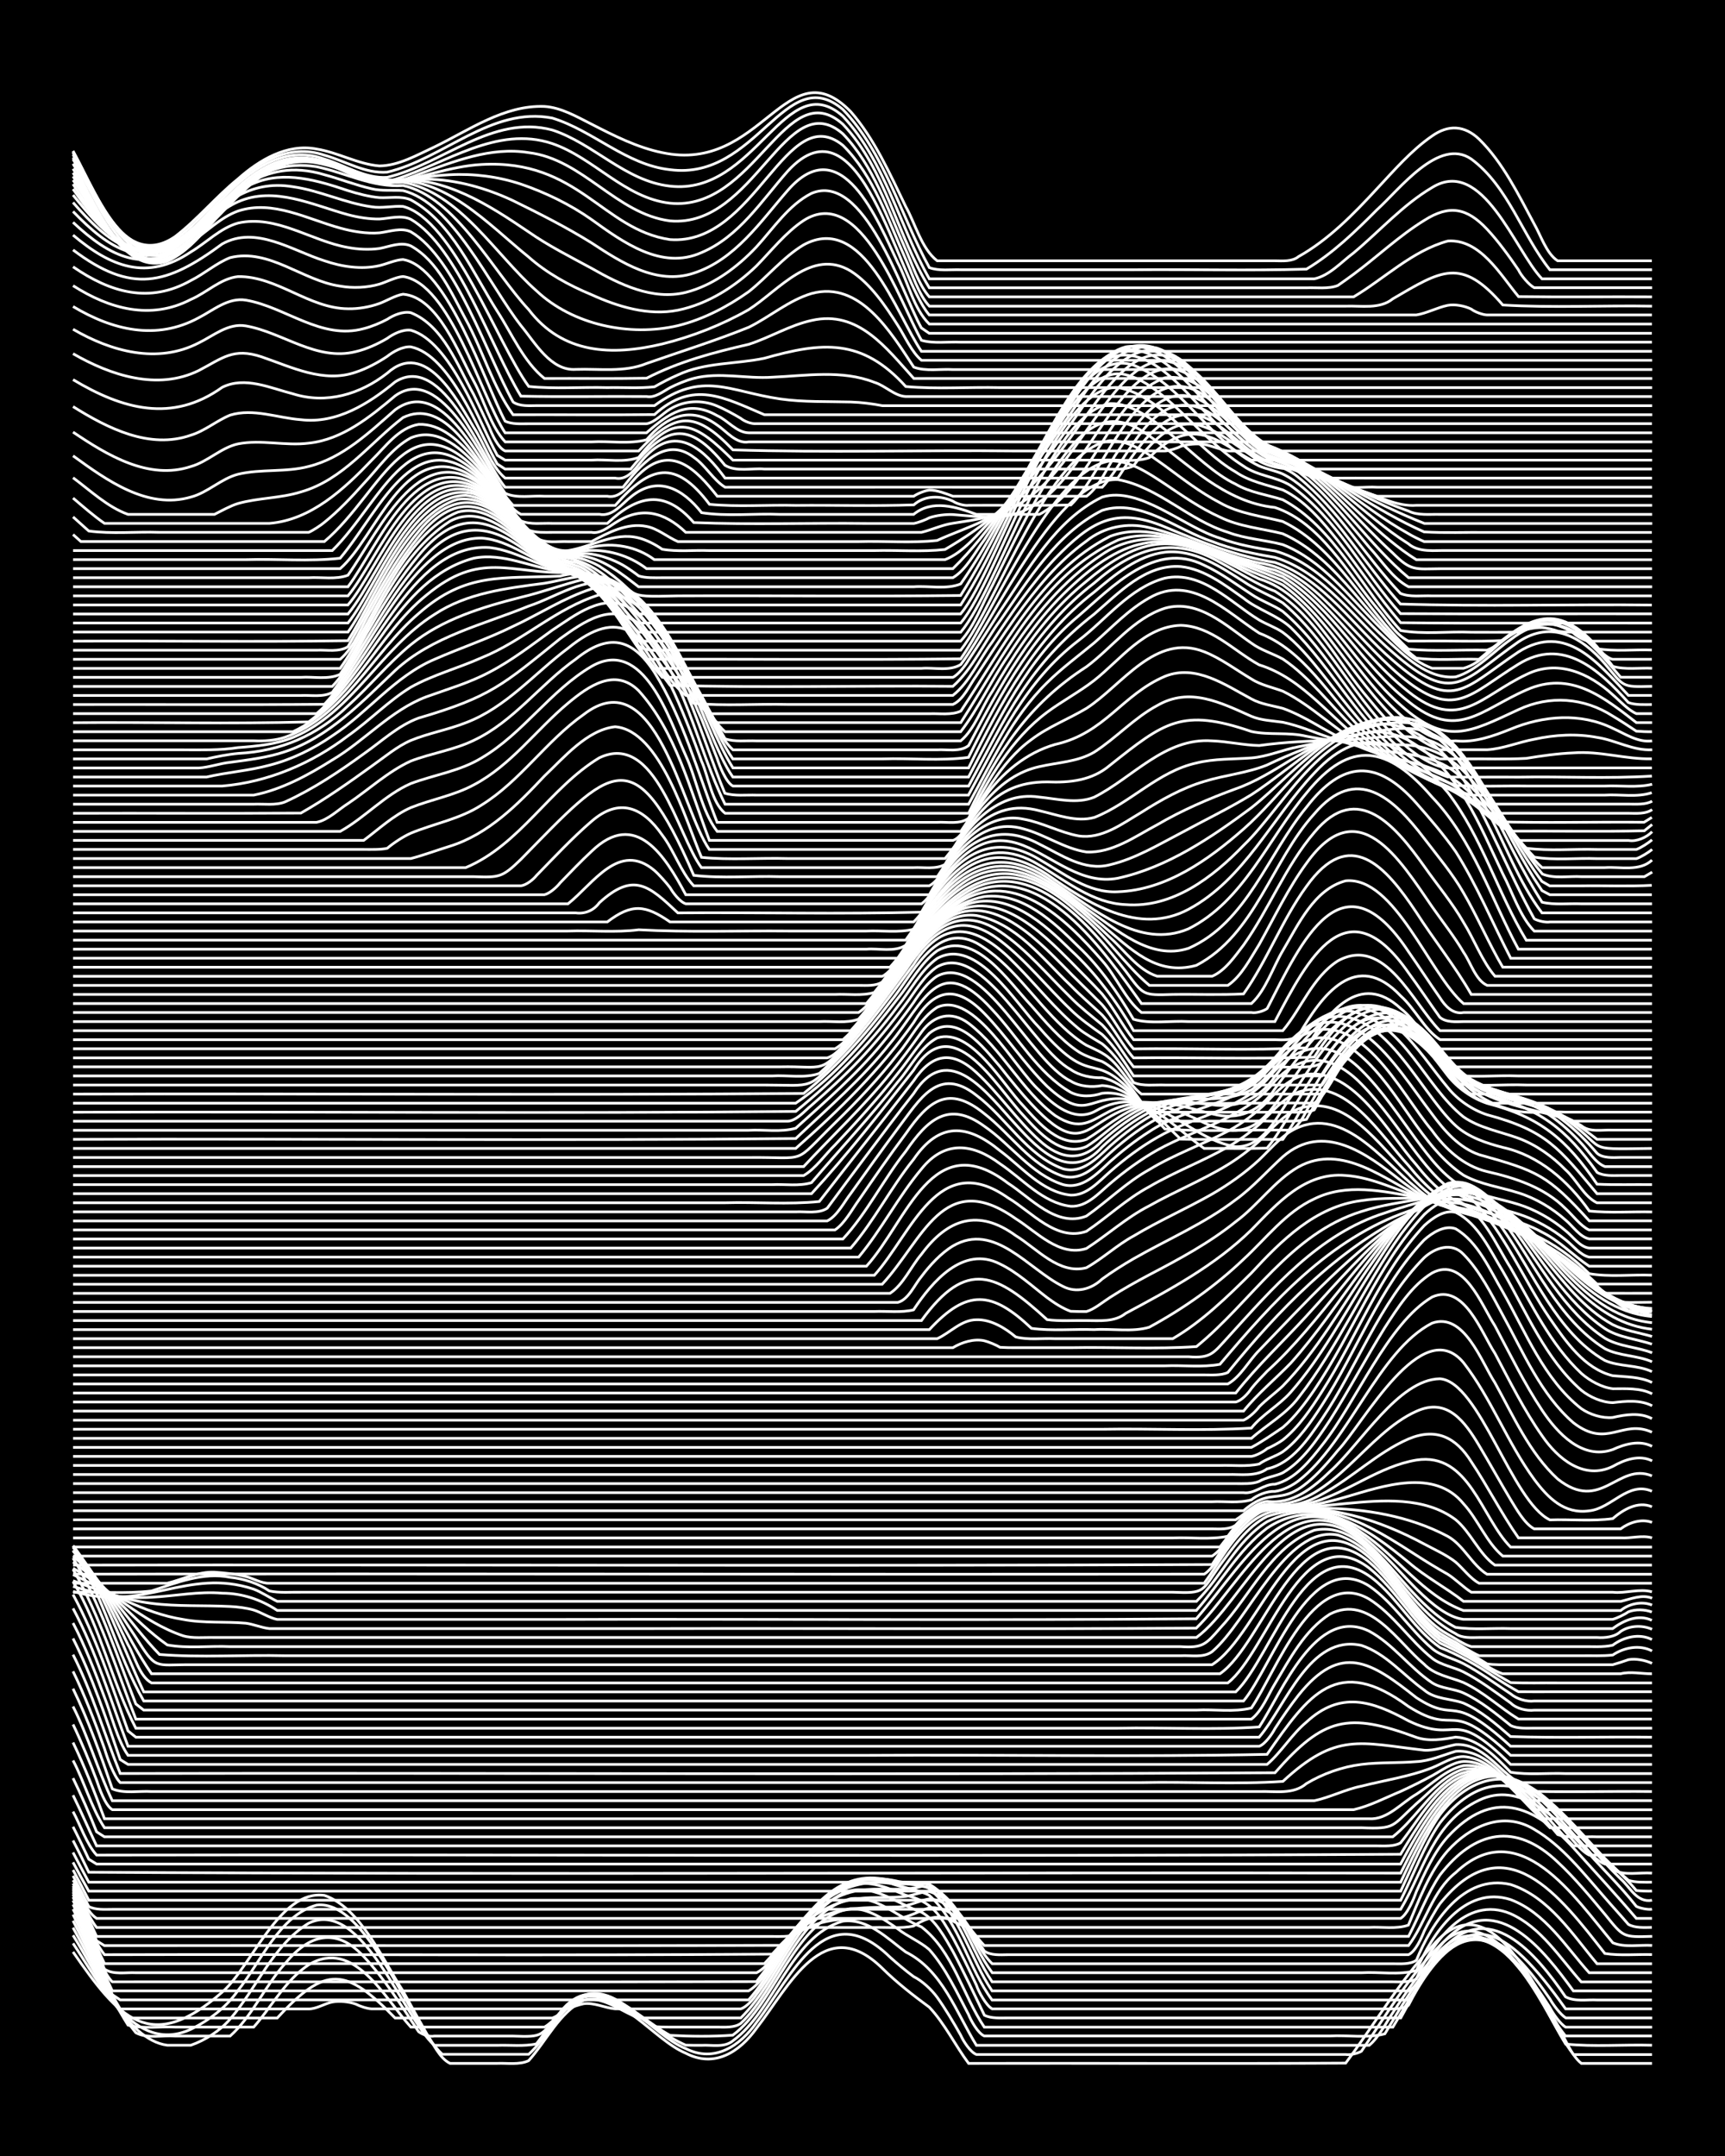 <?xml version="1.0" encoding="UTF-8"?><svg id="a" xmlns="http://www.w3.org/2000/svg" width="1920" height="2400" viewBox="0 0 192 240"><defs><style>.b{fill:none;stroke:#fff;stroke-miterlimit:10;stroke-width:.3px;}.c{stroke-width:0px;}</style></defs><rect class="c" x="0" width="192" height="240"/><path class="b" d="M8.13,217.28c5.08,7.35,8.59,11.52,16.61,4.47,3.3-2.88,6.38-11.45,11.37-10.76,4.02,1.36,6.52,7.23,8.74,10.63.77,1.4,1.83,3.33,2.62,4.72.68,1.04,1.44,2.78,2.62,3.35,1.7,0,3.54,0,5.25,0,1.11-.05,2.46.19,3.5-.3,1.97-2.19,3.4-5.36,6.12-6.72,4.11-1.12,7.77,4.38,11.37,5.89,3.2,1.67,5.98-.13,7.87-2.77,3.64-4.67,7.5-13.03,13.99-6.7,1.58,1.57,3.46,3.04,5.25,4.35,1.69,1.79,2.91,4.29,4.37,6.25,13.98-.03,27.99.05,41.97-.03,3.2-4.29,5.97-9.08,9.62-13.02,4.21-4.94,7.73-1.31,10.49,2.82,1.2,1.82,2.47,4.09,3.5,6.02.74,1.26,1.45,3.29,2.62,4.21h7.87"/><path class="b" d="M8.13,216.33c2.91,4.26,6.77,12.48,13.12,9.56,2.01-.98,3.97-2.47,5.25-4.33,2.51-3.13,4.62-8.36,8.74-9.49,5.66-.7,10.45,13.39,13.99,16.61h9.62c1.91-1.75,3.15-4.43,5.25-6,4.22-2.54,8.49,3.91,12.24,5.37,3.18,1.61,6.04-.3,7.87-2.93,3.96-5.17,7.65-14.27,14.86-7.25.75.67,1.81,1.57,2.62,2.16.95.47,2,1.45,2.62,2.3.86,1.19,1.9,2.93,2.62,4.22.26.61,1.07,1.9,1.75,2.15,9.32,0,18.66,0,27.98,0,3.18,0,6.44,0,9.62,0,1.09,0,2.4,0,3.5,0,.47.08,1.34-.11,1.75-.36,2.75-3.98,5.27-8.37,8.74-11.78,3.76-3.9,7.41.15,9.62,3.46,1.94,2.67,3.25,6.07,5.25,8.69h8.74"/><path class="b" d="M8.13,215.43c2.32,3.64,5.86,11.65,10.49,12.24.78,0,1.84,0,2.62,0,1.61-.56,3.25-1.61,4.37-2.91,2.97-3.43,4.77-8.23,8.74-10.67,5.93-2.89,10.58,10.55,13.99,13.59,2.3,0,4.7,0,6.99,0,1.4-.05,2.99.14,4.37-.16,2.67-3.39,4.81-7.7,9.62-4.48,1.77,1.12,3.48,2.6,5.25,3.71.42.26,1.29.72,1.75.91.44.01,1.31.03,1.75.02,1.13-.07,2.56.29,3.5-.5,4.66-3.4,6.42-11.65,12.24-13.32,2.76-.35,4.95,1.92,7,3.43,4.09,2.04,5.61,6.72,7.87,10.39h43.72c1.04-.85,1.88-2.52,2.62-3.62,1.54-2.36,3.24-4.91,5.25-6.9,6.1-6.1,11.4,6.11,13.99,10.38,3.16.32,6.44.04,9.62.13"/><path class="b" d="M8.13,214.58c2.14,3.93,4.17,8.21,6.99,11.7,1.28.69,2.97.26,4.37.37,2,0,4.12,0,6.12,0,2.47-2.2,3.89-5.61,6.12-8.07,2.66-3.26,5.66-4.1,8.74-.8,2.33,2.48,4.25,5.55,6.12,8.38.44.33,1.2.6,1.75.49.78,0,1.84,0,2.62,0,2,0,4.12,0,6.12,0,3.52.14,3.08-.03,5.25-2.63,3.85-5.02,8.44.48,12.24,2.55,2.29.12,4.71.15,6.99-.02,4.75-3.46,6.95-13.11,13.12-14.09,1.95-.05,3.72,1.19,5.25,2.26,1.04.82,2.5,1.43,3.5,2.3,1.82,2.03,3.11,4.84,4.37,7.23.26.66,1.05,2.09,1.75,2.39,9.61,0,19.24,0,28.85,0,3.18,0,6.44,0,9.62,0,1.99-.12,4.19.28,6.12-.24,1.8-3,3.68-6.26,6.12-8.8,3.05-3.3,6.32-1.59,8.74,1.4,2.01,2.26,3.35,5.3,5.25,7.64h9.62"/><path class="b" d="M8.13,213.81c1.95,3.82,3.85,7.97,6.12,11.62,1.65.45,3.55.13,5.25.22,2.89,0,5.86,0,8.74,0,2-2.27,3.54-5.24,6.12-6.94,5.06-3.04,8.51,3.82,11.37,6.94h14.86c.95-.52,1.82-1.72,2.62-2.42,1.75-1.66,4.29-1.04,6.12.14,1.12.66,2.39,1.54,3.5,2.23,1.09.08,2.4.04,3.5.05,1.1,0,2.4,0,3.5,0,.82,0,1.91.1,2.62-.41,4.1-3.87,6.47-12.45,12.24-13.88,2.97-.35,5.29,2.11,7.87,3.14,3.51,2.68,4.61,7.6,7,11.16h45.47c3.2-5.26,7.52-14.35,13.99-6.93,1.24,1.38,2.51,3.19,3.5,4.76.31.62,1.14,1.81,1.75,2.17h9.62"/><path class="b" d="M8.13,213.12c1.12,2.31,2.4,5.09,3.5,7.4.73,1.22,1.26,3.46,2.62,4.12h16.61c5.43-5.91,7.62-5.63,13.12,0,5.82,0,11.67,0,17.49,0,.52-.17,1.37-.79,1.75-1.19.68-.53,1.75-.94,2.62-.9,1.91.09,3.52,1.46,5.25,2.08,3.77,0,7.6,0,11.37,0,4.21-4.18,5.93-10.97,11.37-13.89,3.09-1.34,5.94,1.17,8.74,2.12,1.58.87,2.62,2.86,3.5,4.38,1.16,2.18,2.42,4.86,3.5,7.09.75.38,1.81.3,2.62.3,1.1,0,2.4,0,3.5,0,3.47,0,7.02,0,10.49,0,9.9,0,19.83,0,29.73,0,2.81-5.12,6.99-12.81,13.12-6.49,1.24,1.25,2.51,2.94,3.5,4.4.32.6,1.17,1.73,1.75,2.09h9.62"/><path class="b" d="M8.13,212.51c1.78,3.57,3.19,7.71,5.25,11.12,4.94,0,9.93,0,14.86,0,2,0,4.12,0,6.12,0,.86.01,1.8-.61,2.62-.77.8-.15,1.86-.04,2.62.23.43.23,1.26.51,1.75.53,1.7,0,3.54,0,5.25,0,4.94,0,9.93,0,14.86,0,.44,0,1.31,0,1.75,0,.42-.19,1.3-.48,1.75-.57,1.15-.16,2.38.47,3.5.57,3.18,0,6.44,0,9.62,0,1.4,0,2.97,0,4.37,0,.62-.18,1.41-1.07,1.75-1.6,3.15-4.07,5.42-10.24,10.49-12.19,2.07-.59,4.23.35,6.12,1.14,2.95.7,3.81,2.22,5.25,4.73.83,1.54,1.88,3.7,2.62,5.28.22.68,1.08,2.28,1.75,2.64,9.9,0,19.83,0,29.73,0,3.47,0,7.02,0,10.49,0,1.09,0,2.4,0,3.5,0,.82,0,1.91.1,2.62-.4,6.18-12.04,10.79-9.02,17.49.4h9.62"/><path class="b" d="M8.13,211.99c1.47,3.19,2.97,6.83,4.37,10.05l.87.58c23.31,0,46.64,0,69.95,0,4.25-4.73,7.74-15.58,15.74-13,1.38.53,3.07.67,4.37,1.37,3.39,3.06,4.35,8.08,6.99,11.64h46.34c1.23-1.57,2.2-3.78,3.5-5.3,5.38-6.34,10.71.15,13.99,4.95,1.01.56,2.39.29,3.5.35,2,0,4.12,0,6.12,0"/><path class="b" d="M8.13,211.55c1.49,3.19,2.85,6.9,4.37,10.07h70.82c1.53-.88,2.43-2.96,3.5-4.32,2.55-3.55,5.52-8.5,10.49-8.25,1.11.07,2.41.38,3.5.62.79.16,1.9.16,2.62.57,3.44,2.88,4.56,7.77,6.99,11.38h46.34c.73-.27,1.46-1.63,1.75-2.29.66-1.16,1.65-2.69,2.62-3.61,5.55-5.39,10.79,1.5,13.99,5.9h8.74"/><path class="b" d="M8.13,211.18c.82,1.81,1.87,4.31,2.62,6.15.29.85,1.07,2.67,1.75,3.28,23.9-.02,47.8.05,71.7-.02,4.15-5.23,7.75-13.07,15.74-11.16,1.09.23,2.44,0,3.5.4,3.5,2.55,4.65,7.32,6.99,10.78,10.19,0,20.41,0,30.6,0,3.47,0,7.02,0,10.49,0,1.09,0,2.4,0,3.5,0,.8,0,1.89.09,2.62-.32,1.74-3.99,5.49-9.37,10.49-7.26,3.39,1.52,5.48,4.91,7.87,7.59h7.87"/><path class="b" d="M8.13,210.88c1.17,2.57,2.45,5.69,3.5,8.32,1,.65,2.38.34,3.5.4,1.7,0,3.54,0,5.25,0,5.52,0,11.09,0,16.61,0,15.73,0,31.48,0,47.22,0,1.49-.75,2.38-2.7,3.5-3.9,2.89-3.7,6.35-6.75,11.37-6.05,1.43.23,3.01-.14,4.37.11,3.55,2.09,4.64,6.71,6.99,9.84,10.19,0,20.41,0,30.6,0,3.47,0,7.02,0,10.49,0,1.99-.12,4.19.29,6.12-.25,1.73-4.08,5.35-9.54,10.49-7.89,3.84,1.45,6.12,5.22,8.74,8.14h6.99"/><path class="b" d="M8.13,210.62c1.16,2.47,2.32,5.51,3.5,7.97h73.45c3.19-3.38,6.29-7.93,11.37-8.25,2-.17,4.16.19,6.12-.35,3.8-.05,5.54,6.42,7.87,8.61,10.19,0,20.41,0,30.6,0,3.47,0,7.02,0,10.49,0,1.09,0,2.4,0,3.5,0,.81,0,1.91.1,2.62-.39,1.72-4.18,5.24-9.66,10.49-8.43,4.27,1.39,6.87,5.54,9.62,8.82h6.12"/><path class="b" d="M8.13,210.4c1.18,2.2,1.95,5.22,3.5,7.19,24.77-.06,49.56.11,74.32-.06,2.55-2.83,5.65-5.78,9.62-6.19,1.7-.2,3.55-.04,5.25-.24.8-.11,1.81-.54,2.62-.53,2.98.84,4.51,4.23,6.12,6.62.73.5,1.79.41,2.62.4,1.1,0,2.4,0,3.5,0,3.47,0,7.02,0,10.49,0,10.19,0,20.41,0,30.6,0,.78-.34,1.46-1.89,1.75-2.62.39-.79,1.24-2.33,1.75-3.05,7.24-9.05,13.4-.81,18.36,5.54,1.69.26,3.55.07,5.25.12"/><path class="b" d="M8.13,210.18c.83,1.71,1.89,4.1,2.62,5.86l.87.54c25.06-.03,50.13.05,75.2-.03,4.5-4.23,7.33-4.19,13.12-4.27,1.16-.05,2.37-.72,3.5-.91,2.86.26,4.32,3.35,6.12,5.2h47.22c1.88-2.5,2.67-6.1,5.25-8.12,7.05-6.68,13.23,2.74,17.49,7.82,1.32.55,2.97.2,4.37.29"/><path class="b" d="M8.13,209.94c.82,1.65,1.86,3.95,2.62,5.62,19.23,0,38.48,0,57.71,0,4.35,0,8.76,0,13.12,0,1.4,0,2.97,0,4.37,0,.79,0,1.87.07,2.62-.24,3.7-2.43,7.31-1.5,11.37-1.77,1.18-.1,2.38-.85,3.5-1.18,2.18-.21,3.89,1.73,5.25,3.18h48.09c1.11-2.14,2.14-4.84,3.5-6.84,3.84-4.95,8.41-5.93,13.12-1.41,1.87,1.73,3.62,3.86,5.25,5.81,2.07,2.55,1.94,2.54,5.25,2.44"/><path class="b" d="M8.13,209.66c.77,1.45,1.61,3.59,2.62,4.9,20.11,0,40.22,0,60.33,0,8.73,0,17.5,0,26.23,0,1.4-.05,2.99.14,4.37-.16.98-.65,2.3-1.22,3.5-.9.82.22,1.77.91,2.62,1.05,2,0,4.12,0,6.12,0,4.06,0,8.18,0,12.24,0,6.4,0,12.84,0,19.24,0,2.3,0,4.7,0,6.99,0,1.4-.08,3.03.22,4.37-.25,1.16-2.76,2.37-6,4.37-8.27,2.49-2.75,6.14-4.5,9.62-2.4,3.15,1.84,5.5,4.9,7.87,7.6.76.89,1.86,2.08,2.62,2.98.72.43,1.82.35,2.62.34"/><path class="b" d="M8.13,209.29c.77,1.25,1.34,3.42,2.62,4.26h145.14c.75-.43,1.48-2.2,1.75-2.97.9-2.01,2-4.46,3.5-6.11,4.97-5.38,9.53-3.61,13.99,1.23,2.31,2.56,4.76,5.22,7,7.85h1.75"/><path class="b" d="M8.13,208.81c.45.84,1.33,2.56,1.75,3.42.77.4,1.8.31,2.62.31,1.41,0,2.97,0,4.37,0,3.77,0,7.6,0,11.37,0,11.07,0,22.16,0,33.23,0,31.47,0,62.96,0,94.43,0,2.61-4.38,3.63-9.74,8.74-12.15,4.47-2.14,8.56,1.92,11.37,4.98,1.94,2.29,4.29,4.47,6.12,6.84.42.22,1.27.39,1.75.32"/><path class="b" d="M8.13,208.16c.45.83,1.33,2.52,1.75,3.37h146.02c1.4-2.76,2.6-6.06,4.37-8.61,3.94-5.06,8.44-5.56,13.12-1.08,2.45,2.25,4.6,5.01,6.99,7.31,1.06.92,1.81,2.7,3.5,2.38"/><path class="b" d="M8.13,207.31c.42.81,1.3,2.42,1.75,3.21h146.02c1.3-2.77,2.61-5.97,4.37-8.5,2.6-3.42,6.58-5.39,10.49-2.73,2.68,1.74,4.84,4.34,7,6.66,1.32,1.53,3.1,2.93,4.37,4.5.43.05,1.31.08,1.75.06"/><path class="b" d="M8.13,206.21c.43.83,1.3,2.49,1.75,3.31h146.02c3.31-7.15,8.04-16.6,16.61-8.96,2.16,1.92,4.11,4.28,6.12,6.34.74.76,1.83,1.71,2.62,2.41.76.26,1.84.21,2.62.21"/><path class="b" d="M8.13,204.88c.46.87,1.33,2.64,1.75,3.53,48.66.29,97.35,0,146.02.1,4.66-9.4,9.28-15.92,18.36-5.91,1.7,1.8,3.42,3.85,5.25,5.52,1.27.73,2.97.28,4.37.39"/><path class="b" d="M8.13,203.35c.46.89,1.33,2.7,1.75,3.61l.87.54h145.14c4.67-8.7,9.01-14.61,17.49-5.26,1.12,1.19,2.4,2.66,3.5,3.87.34.45,1.19,1.22,1.75,1.39,1.7,0,3.54,0,5.25,0"/><path class="b" d="M8.13,201.66c.78,1.43,1.51,3.62,2.62,4.84,48.38-.09,96.78.18,145.14-.09,3.68-6.02,7.71-12.98,14.86-6.2,1.17,1.08,2.45,2.49,3.5,3.69.74.81,1.63,2.08,2.62,2.6h6.99"/><path class="b" d="M8.13,199.84c.82,1.65,1.83,3.97,2.62,5.64,31.47,0,62.96,0,94.43,0,10.78,0,21.58,0,32.35,0,3.77,0,7.6,0,11.37,0,1.4,0,2.97,0,4.37,0,.79,0,1.9.09,2.62-.34,2.46-3.04,5.02-8.39,9.62-7.8,4.26,1.05,6.66,5.27,9.62,8.14h8.74"/><path class="b" d="M8.13,197.94c.85,1.74,1.91,4.17,2.62,5.97l.87.56h143.4c2.24-1.76,3.84-4.46,6.12-6.2,4.84-3.73,9.37,2.59,12.24,5.95,1.34.48,2.97.18,4.37.25,2,0,4.12,0,6.12,0"/><path class="b" d="M8.13,195.97c1.22,2.29,2.07,5.33,3.5,7.49,34.97,0,69.95,0,104.92,0,8.44,0,16.91,0,25.36,0,3.18,0,6.44,0,9.62,0,3.86.15,3.32-.13,6.12-2.68,1.59-1.36,3.18-3.22,5.25-3.84,4.3-.64,6.95,3.91,9.62,6.52h11.37"/><path class="b" d="M8.13,193.97c1.25,2.59,2.51,5.79,3.5,8.49,34.68,0,69.37,0,104.05,0,8.44,0,16.91,0,25.36,0,3.77,0,7.6,0,11.37,0,2.01.13,3.61-1.8,5.25-2.74,1.67-1.06,3.26-2.74,5.25-3.18,3.92-.32,6.07,3.8,8.74,5.92h12.24"/><path class="b" d="M8.13,191.96c.87,1.8,1.92,4.33,2.62,6.2.27.82.95,2.82,1.75,3.29,33.81,0,67.62,0,101.43,0,8.44,0,16.91,0,25.36,0,3.77,0,7.6,0,11.37,0,1.78-.4,3.56-1.34,5.25-2.04,1.11-.51,2.43-1.16,3.5-1.75,1.05-.58,2.26-1.49,3.5-1.58,3.49-.04,5.4,3.53,7.87,5.38h13.12"/><path class="b" d="M8.13,189.96c1.65,3.25,2.8,7.2,4.37,10.49,32.93,0,65.87,0,98.8,0,7.86,0,15.75,0,23.61,0,3.77,0,7.6,0,11.37,0,1.74-.36,3.49-1.27,5.25-1.62,2.59-.66,5.37-1.06,7.87-2.05,1.08-.43,2.29-1.25,3.5-1.24,3.02.21,4.89,3.09,6.99,4.9h13.99"/><path class="b" d="M8.13,187.98c1.68,3.45,3.13,7.52,4.37,11.15,1.32.56,2.97.21,4.37.3,2.59,0,5.28,0,7.87,0,7.28,0,14.58,0,21.86,0,21.27,0,42.56,0,63.83,0,7.57,0,15.17,0,22.73,0,2.3,0,4.7,0,7,0,1.76-.06,3.8.37,5.25-.89,1.83-1.1,4-1.87,6.12-2.13,1.99-.25,4.12-.14,6.12-.31,1.47-.06,2.98-.73,4.37-1.15,2.96-.25,5.18,2.45,6.99,4.42,4.93.16,9.93.01,14.86.06"/><path class="b" d="M8.13,186.05c1.28,2.61,2.53,5.86,3.5,8.6.28.94,1.03,3.08,1.75,3.78,27.98,0,55.96,0,83.94,0,9.9,0,19.83,0,29.73,0,5.22-.11,10.53.22,15.74-.13,5.96-5.52,8.53-4.3,15.74-3.47,1.14.07,2.4-.41,3.5-.63,3.01-.15,4.73,2.84,6.99,4.23h14.86"/><path class="b" d="M8.13,184.19c2.1,4.12,3.52,8.95,5.25,13.23,42.84-.08,85.7.16,128.53-.08,5.43-6.19,8.14-6.76,15.74-3.94,1.4.48,2.97.23,4.37-.03,2.51.13,4.47,2.22,6.12,3.91,1.98.32,4.12.07,6.12.15,3.18,0,6.44,0,9.62,0"/><path class="b" d="M8.13,182.39c2.12,4.19,3.73,9.04,5.25,13.48l.87.54h126.78c1.57-1.34,2.77-3.38,4.37-4.7,3.8-3.52,7.28-2.39,11.37-.15,5.79,2.78,4.64-1.81,11.37,4.85h15.74"/><path class="b" d="M8.13,180.67c1.31,2.49,2.53,5.63,3.5,8.27.76,1.9,1.43,4.77,2.62,6.46,27.39,0,54.8,0,82.19,0,14.85-.1,29.75.2,44.59-.11,4.65-6.69,7.8-11.19,15.74-5.33,5.63,3.55,4.17-1.22,11.37,5.44h15.74"/><path class="b" d="M8.13,179.04c2.55,4.77,4.21,10.3,6.12,15.35h125.91c.66-.24,1.44-1.37,1.75-1.97.73-1.14,1.78-2.66,2.62-3.72,4.74-5.93,8.1-3.69,13.12.28,4.72,3.09,3.5-.93,10.49,5.41h15.74"/><path class="b" d="M8.13,177.5c2.56,4.71,4.31,10.15,6.12,15.18l.87.7h125.03c2.97-3.48,5.62-11.49,11.37-10.22,2.74.9,4.7,3.34,6.99,4.97,1.21,1.04,2.96.94,4.37,1.45,1.93.84,3.67,2.36,5.25,3.73,5.22.17,10.51.01,15.74.07"/><path class="b" d="M8.13,176.06c3.03,5.02,4.31,11.17,6.99,16.32,27.1,0,54.21,0,81.32,0,9.32,0,18.66,0,27.98,0,5.22-.11,10.53.22,15.74-.14,2.53-3.87,6.32-13.56,12.24-10.66,2.65,1.42,4.51,4.08,7,5.74,1,.65,2.43.65,3.5,1.14,1.89.87,3.64,2.33,5.25,3.62.74.37,1.82.29,2.62.29,1.09,0,2.4,0,3.5,0,3.18,0,6.44,0,9.62,0"/><path class="b" d="M8.13,174.7c2.99,5.15,4.83,11.15,6.99,16.67h124.16c1.15-.85,1.89-2.74,2.62-3.93,1.64-2.76,3.33-5.99,6.12-7.76,4.4-2.26,7.57,3.15,10.49,5.57,1.14,1.2,2.92,1.45,4.37,2.04,2.2,1.02,4.08,2.81,6.12,4.07h14.86"/><path class="b" d="M8.13,173.44c3,4.99,4.87,10.84,6.99,16.24l.87.68c26.52,0,53.05,0,79.57,0,9.32,0,18.66,0,27.98,0,3.18,0,6.44,0,9.62,0,1.99-.11,4.18.26,6.12-.23,2.71-3.93,6.88-15.78,13.12-12.12,2.7,1.7,4.53,4.6,7,6.58.96.77,2.42.98,3.5,1.53,1.82.93,3.58,2.27,5.25,3.46.64.63,1.75.89,2.62.79,1.09,0,2.4,0,3.5,0,3.18,0,6.44,0,9.62,0"/><path class="b" d="M8.13,172.57c3.46,5.09,4.84,11.51,7.87,16.78h122.41c3.23-3.88,7.33-17.03,13.99-12.8,2.7,1.85,4.52,4.85,7,6.96.95.81,2.41,1.12,3.5,1.69,1.79.94,3.56,2.25,5.25,3.36.66.56,1.75.9,2.62.79,1.09,0,2.4,0,3.5,0,3.18,0,6.44,0,9.62,0"/><path class="b" d="M8.13,172.13c3.37,4.92,5.36,10.84,7.87,16.21h121.54c4.2-4.04,8.03-18.99,15.74-12.22,2.49,2.2,4.26,5.35,6.99,7.27,2.13.84,4.23,2.04,6.12,3.33.76.5,1.83,1.16,2.62,1.6,1.4.02,2.97,0,4.37,0,3.47,0,7.02,0,10.49,0"/><path class="b" d="M8.13,172.05c2.53,3.28,4.31,7.34,6.12,11.04.74,1.24,1.26,3.53,2.62,4.25h119.79c4.43-3.45,8.24-18.52,15.74-12.78,2.97,2.38,4.82,6.06,7.87,8.34,1.77.81,3.62,1.78,5.25,2.85.77.48,1.83,1.12,2.62,1.55,1.7.08,3.54.02,5.25.04,3.47,0,7.02,0,10.49,0"/><path class="b" d="M8.13,172.25c3.64,4.14,5.64,9.58,8.74,14.07h118.91c4.94-3.39,8.78-18.95,16.61-12.44,2.94,2.52,4.81,6.25,7.87,8.63,1.42.74,3.03,1.53,4.37,2.41.75.46,1.77,1.13,2.62,1.4,1.7,0,3.54,0,5.25,0,2.59,0,5.28,0,7.87,0,1.1-.28,2.39.01,3.5,0"/><path class="b" d="M8.13,172.66c2.78,2.77,4.82,6.38,6.99,9.61,2.31,3.67,2.01,3.02,6.12,3.04,5.82,0,11.67,0,17.49,0,10.19,0,20.41,0,30.6,0,21.86,0,43.72,0,65.58,0,5.41-3.39,9.35-19.18,17.49-11.94,2.89,2.62,4.81,6.36,7.87,8.8,1.09.62,2.44,1.28,3.5,1.97.43.27,1.31.81,1.75,1.08.77.12,1.84.09,2.62.09,2,0,4.12,0,6.12,0,1.7,0,3.54,0,5.25,0,.43-.12,1.32-.4,1.75-.56.81-.15,1.89.07,2.62.41"/><path class="b" d="M8.13,173.22c3.68,3.15,6.27,7.48,9.62,10.95,4.62.37,9.35.03,13.99.14,8.15,0,16.33,0,24.48,0,23.31,0,46.64,0,69.95,0,1.7,0,3.54,0,5.25,0,1.12-.07,2.54.27,3.5-.46,4.01-3.4,8.19-14.1,13.99-12.98,4.81,1.61,6.96,6.97,10.49,10.23.65.66,1.81,1.29,2.62,1.71.76.45,1.8,1.16,2.62,1.5,3.77,0,7.6,0,11.37,0,1.09-.02,2.41.05,3.5-.08,1.25-.84,2.98-1.18,4.37-.45"/><path class="b" d="M8.13,173.87c3.8,2.67,6.69,6.56,10.49,9.24,2.26.42,4.7.08,7,.19,4.06,0,8.18,0,12.24,0,15.44,0,30.9,0,46.34,0,15.73,0,31.48,0,47.22,0,2.44.16,2.79-.23,4.37-2.05,3.4-3.61,5.63-9.04,10.49-10.91,6.58-1.29,9.83,8.91,14.86,11.58.77.41,1.77,1.14,2.62,1.38,1.09,0,2.41,0,3.5,0,2.89,0,5.86,0,8.74,0,1.09-.03,2.43.1,3.5-.16,1.21-.91,2.95-1.35,4.37-.63"/><path class="b" d="M8.13,174.57c4.14,2.37,7.66,5.97,12.24,7.52,1.07.32,2.39.16,3.5.19,1.7,0,3.54,0,5.25,0,4.94,0,9.93,0,14.86,0,9.03,0,18.08,0,27.11,0,20.69,0,41.39,0,62.08,0,5.43-3.98,10.17-17.53,18.36-10.74,3.79,3.1,6.05,8.02,10.49,10.32.7.52,1.8.43,2.62.42,1.09,0,2.4,0,3.5,0,3.18,0,6.44,0,9.62,0,.86.06,1.97-.04,2.62-.67.99-.67,2.41-.73,3.5-.24"/><path class="b" d="M8.13,175.28c3.96,1.88,7.84,4.3,12.24,4.99,2.28.44,4.7.22,6.99.42.81.1,1.81.52,2.62.6,4.65,0,9.34,0,13.99,0,9.61,0,19.24,0,28.85,0,20.11-.04,40.23.08,60.33-.05,4.9-4.72,10.36-16.78,18.36-9.98,3.73,3.01,6.18,7.6,10.49,9.89,1.98.3,4.12.07,6.12.14,3.77,0,7.6,0,11.37,0,1.26-.92,2.83-1.63,4.37-.92"/><path class="b" d="M8.13,175.96c2.81,1.07,5.74,2.15,8.74,2.52,2.87.37,5.86.2,8.74.35.8.03,1.86.17,2.62.39.82.25,1.78.89,2.62,1.05,2.59,0,5.28,0,7.87,0,7.86,0,15.75,0,23.61,0,23.6-.06,47.23.12,70.82-.07,5.84-6.74,10.72-16.8,20.11-7.79,2.62,2.22,6.23,7.4,9.62,7.85,5.52,0,11.09,0,16.61,0,.48-.12,1.35-.54,1.75-.83.76-.32,1.86-.28,2.62.02"/><path class="b" d="M8.13,176.59c2.79.9,5.8,1.4,8.74,1.21,2.59-.13,5.27-.68,7.87-.45,2.18,0,4.32.71,6.12,1.92,1.1,0,2.4,0,3.5,0,32.93,0,65.87,0,98.8,0,2.63-2.98,4.67-6.72,7.87-9.16,3.36-2.27,7.29-1.9,10.49.47,3.95,2.6,6.86,7.03,11.37,8.7,5.82,0,11.67,0,17.49,0,.95-.76,2.35-1.07,3.5-.61"/><path class="b" d="M8.13,177.15c7.89,2.38,12.69-2.72,20.11-.25.83.31,1.83.98,2.62,1.36,1.1,0,2.4,0,3.5,0,2.59,0,5.28,0,7.87,0,7.86,0,15.75,0,23.61,0,22.44,0,44.89,0,67.33,0,2.78-2.72,4.46-6.76,7.87-8.87,5.89-3.02,11.27.84,15.74,4.52,1.86,1.62,4.19,2.83,6.12,4.35,5.82,0,11.67,0,17.49,0,1.11-.25,2.36-.82,3.5-.35"/><path class="b" d="M8.13,177.25c2.88-.09,5.88.2,8.74-.15,2.8-.93,5.74-2.12,8.74-1.52,1.5.15,3.12.67,4.37,1.52,1.09.24,2.4.12,3.5.14,22.73,0,45.47,0,68.2,0,6.98,0,14,0,20.98,0,2.59,0,5.28,0,7.87,0,3.68.15,3.19-.07,5.25-3,1.45-1.96,3.02-4.3,5.25-5.43,2.79-.97,5.96-.89,8.74.08,2.8.96,5.39,2.64,7.87,4.23,1.07.69,2.38,1.5,3.5,2.12.83.52,1.79,1.49,2.62,2,5.23,0,10.51,0,15.74,0,1.42.16,2.99-.44,4.37-.04"/><path class="b" d="M8.13,176.24c3.48,0,7.02,0,10.49,0,1.7-.42,3.45-1.31,5.25-1.23,1.11.08,2.42.21,3.5.49.81.2,1.77.79,2.62.74,2.3,0,4.7,0,6.99,0,32.35,0,64.71,0,97.05,0,2.06-2.76,4.19-7.38,7.87-8.03,5.78-.93,11.56.95,16.61,3.66,1.11.6,2.5,1.22,3.5,2.01.8.68,1.67,1.87,2.62,2.36h19.24"/><path class="b" d="M8.13,175.23c41.92-.06,83.94.04,125.91,0,.59-.35,1.42-1.47,1.75-2.07,1.19-1.7,2.56-3.67,4.37-4.75.73-.39,1.81-.44,2.62-.45,1.4-.06,2.97-.09,4.37-.07,4.79.04,9.72.86,13.99,3.13,1.76.98,2.7,3.19,4.37,4.22h18.36"/><path class="b" d="M8.13,174.22c42.26-.06,84.53.11,126.78-.06,1.87-2.72,3.97-6.92,7.87-6.31,2.31,0,4.7-.25,6.99-.48,4.07-.38,8.78-.8,12.24,1.79,1.68,1.38,2.61,3.82,4.37,5.06h17.49"/><path class="b" d="M8.13,173.22h126.78c1.42-.92,2.24-2.89,3.5-4.01,1.78-1.83,2.97-1.42,5.25-1.41,2.05-.09,4.16-.59,6.12-1.16,4.16-1.21,9.86-3.25,13.12.76,1.59,1.72,2.57,4.33,4.37,5.82h16.61"/><path class="b" d="M8.13,172.21h127.66c5.25-6.88,3.93-3.29,10.49-5.02,3.91-1.18,7.29-3.98,11.37-4.66,5.87-.92,7.22,6.4,10.49,9.69h15.74"/><path class="b" d="M8.13,171.2c27.69,0,55.38,0,83.06,0,9.9,0,19.83,0,29.73,0,3.18,0,6.44,0,9.62,0,1.99-.09,4.16.22,6.12-.19,4.34-5.95,5-1.56,10.49-4.69,3.33-1.78,6.13-4.62,9.62-6.14,3.08-1.3,5.3-.17,6.99,2.54,1.8,2.69,3.39,5.82,5.25,8.47,3.77,0,7.6,0,11.37,0,1.11.08,2.41-.33,3.5,0"/><path class="b" d="M8.13,170.19c33.22,0,66.45,0,99.68,0,9.03,0,18.08,0,27.11,0,.81.01,1.92.1,2.62-.42,1.05-1.23,2.61-2.66,4.37-2.28,6.46-.17,10.17-7.91,15.74-10.39,3.44-1.57,5.39,1.14,6.99,3.83,1.12,1.87,2.38,4.14,3.5,6.01.64,1.03,1.52,2.65,2.62,3.25h9.62c.96-.72,2.33-1.16,3.5-.72"/><path class="b" d="M8.13,169.18h129.41c1.1-.66,2.14-1.9,3.5-2.05,2.75.37,5.14-1.52,6.99-3.33,3.35-2.95,7.6-10.26,12.24-10.32,4.41.33,7.98,13.67,12.24,15.71,2.29-.08,4.72.17,6.99-.14,1.18-1.01,2.79-1.98,4.37-1.32"/><path class="b" d="M8.13,168.17h130.28c3.99-3.46,4.12,1.14,10.49-6.7,2.84-2.98,9.37-15.3,13.99-9.79,3.08,3.96,4.9,8.94,7.87,12.99,1.52,2.05,3.35,3.91,6.12,3.51,2.49-.25,4.34-3.34,6.99-2.18"/><path class="b" d="M8.13,167.17c33.81,0,67.62,0,101.43,0,6.4,0,12.84,0,19.24,0,2,0,4.12,0,6.12,0,1.4-.07,3.01.19,4.37-.22.65-.54,1.76-.98,2.62-.93.87-.11,1.93-.65,2.62-1.18,5.61-4.34,8.89-14.47,14.86-17.55,3.56-1.27,5.48,4.3,7,6.63,2.03,3.66,3.86,7.85,6.99,10.72,4.84,3.84,6.69-1.9,10.49-.35"/><path class="b" d="M8.13,166.16c33.52,0,67.04,0,100.55,0,9.9,0,19.83,0,29.73,0,1.25.17,2.22-.97,3.5-.94,2.25-.55,3.89-2.62,5.25-4.36,3.79-4.74,7.23-13.5,12.24-16.48,3.55-1.6,5.49,3.98,7,6.28,1.61,3.03,3.26,6.37,5.25,9.18,1.75,2.56,4.66,4.96,7.87,3.39,1.29-.74,2.94-1.33,4.37-.61"/><path class="b" d="M8.13,165.15c32.93,0,65.87,0,98.8,0,10.19,0,20.41,0,30.6,0,.79,0,1.88.07,2.62-.25.71-.44,1.87-.58,2.62-.95,2.25-1.31,3.84-3.73,5.25-5.85,2.11-3.31,4.05-6.99,6.12-10.32,1.41-2.17,2.99-4.69,5.25-6.07,3.53-1.91,5.5,3.57,7,5.87,1.64,3.08,3.31,6.49,5.25,9.4,1.7,2.56,4.49,5.57,7.87,4.38,1.33-.61,2.98-1.08,4.37-.36"/><path class="b" d="M8.13,164.14c32.64,0,65.29,0,97.93,0,10.19,0,20.41,0,30.6,0,1.43-.05,3.14.27,4.37-.63,2.81-.62,4.59-3.36,6.12-5.58,3.93-5.82,6.37-12.89,11.37-17.93,1.2-1.1,3.07-1.76,4.37-.38,1.83,1.85,3.14,4.49,4.37,6.76,2.27,4.12,4.24,8.86,7.87,12,3.78,2.93,5.42-.45,8.74,1.05"/><path class="b" d="M8.13,163.13c32.35,0,64.71,0,97.05,0,10.19,0,20.41,0,30.6,0,1.4-.05,3,.15,4.37-.16.71-.53,1.89-.87,2.62-1.36,1.78-1.3,3.19-3.37,4.37-5.2,3.9-5.99,6.39-13.15,11.37-18.38.89-.79,2.26-1.69,3.5-1.25,2.52,1.48,3.82,4.6,5.25,7.01,2.54,4.47,4.59,9.76,8.74,13.01.95.67,2.33,1.1,3.5.99,1.4-.32,3.03-.59,4.37.13"/><path class="b" d="M8.13,162.12c32.06,0,64.12,0,96.18,0,10.48,0,20.99,0,31.48,0,1.09,0,2.41,0,3.5,0,.5-.07,1.37-.53,1.75-.87.46-.18,1.35-.67,1.75-.97,1.76-1.41,3.18-3.52,4.37-5.41,3.87-6.04,6.43-13.16,11.37-18.45.89-.81,2.22-1.79,3.5-1.46,2.53,1.25,3.84,4.28,5.25,6.57,2.61,4.51,4.74,9.75,8.74,13.24.93.75,2.29,1.35,3.5,1.37,1.42-.17,3.05-.34,4.37.35"/><path class="b" d="M8.13,161.12c31.77,0,63.54,0,95.31,0,10.48,0,20.99,0,31.48,0,1.4,0,2.97,0,4.37,0,1.14-.61,2.42-1.5,3.5-2.23,1.31-1.11,2.54-2.76,3.5-4.17,4.29-6.32,7-13.89,12.24-19.53.89-.82,2.2-1.85,3.5-1.64,3.03,1.32,4.44,4.96,6.12,7.6,2.32,4.02,4.43,8.53,7.87,11.74.92.81,2.26,1.56,3.5,1.7,1.43,0,3.05-.11,4.37.57"/><path class="b" d="M8.13,160.11h131.16c1.69-1.51,3.88-2.7,5.25-4.55,4.38-5.61,7.25-12.35,11.37-18.14,1.74-2.23,4.82-6.71,7.87-3.97,3.73,3.77,5.77,9.01,8.74,13.34,1.76,2.54,3.82,5.57,6.99,6.35,1.42.14,3.05.1,4.37.76"/><path class="b" d="M8.13,159.1c28.27,0,56.55,0,84.81,0,9.9,0,19.83,0,29.73,0,5.52-.1,11.11.21,16.61-.13,1.2-1.5,3.1-2.54,4.37-3.98,3.45-3.92,5.96-8.71,8.74-13.1,2.4-3.59,4.72-7.92,8.74-9.9,2.88-.58,4.65,2.85,6.12,4.78,3.45,4.91,5.99,11.57,11.37,14.67,1.63.72,3.63.47,5.25,1.25"/><path class="b" d="M8.13,158.09h130.28c.56-.22,1.4-1.02,1.75-1.5.73-.75,1.87-1.59,2.62-2.31,3.81-3.89,6.53-8.82,9.62-13.26,2.43-3.41,4.91-7.32,8.74-9.28,2.72-.81,4.66,2.29,6.12,4.11,3.61,4.8,6.13,10.99,11.37,14.28,1.59.84,3.61.73,5.25,1.46"/><path class="b" d="M8.13,157.08h130.28c1.53-1.91,3.56-3.59,5.25-5.34,2.86-3.18,5.32-6.87,7.87-10.29,2.73-3.57,5.56-7.52,9.62-9.67,3.09-1.03,5.3,2.56,7,4.6,3.28,4.28,5.87,9.56,10.49,12.59,1.56.93,3.58.97,5.25,1.62"/><path class="b" d="M8.13,156.07c30.02,0,60.04,0,90.06,0,10.78,0,21.58,0,32.35,0,2.3,0,4.7,0,6.99,0,.64-.12,1.42-.99,1.75-1.5.38-.5,1.31-1.47,1.75-1.92,6.1-5.53,10.27-12.99,16.61-18.28,4.83-4.13,6.58-3.07,10.49,1.51,3.38,4.04,6.06,9,10.49,12.01,1.53,1,3.55,1.17,5.25,1.74"/><path class="b" d="M8.13,155.07h129.41c2.38-3.02,5.28-5.74,7.87-8.57,3.32-3.66,6.65-7.49,10.49-10.62,1.05-.85,2.35-1.79,3.5-2.5,1.02-.62,2.25-1.44,3.5-1.34,3.92.85,6.25,4.94,8.74,7.75,2.3,2.79,4.64,5.91,7.87,7.67,1.32.66,2.97.9,4.37,1.31"/><path class="b" d="M8.13,154.06h128.53c1.42-.79,2.36-2.62,3.5-3.75,5.18-5.35,10.27-11.05,16.61-15.07,1.66-.98,3.41-2.18,5.25-2.79,3.32-.42,5.78,2.71,7.87,4.84,3.97,4.34,7.65,9.97,13.99,10.68"/><path class="b" d="M8.13,153.05c27.69,0,55.38,0,83.06,0,9.9,0,19.83,0,29.73,0,3.18,0,6.44,0,9.62,0,1.09,0,2.41,0,3.5,0,.79,0,1.89.08,2.62-.27,5.62-6.91,12.04-13.61,20.11-17.62,2.54-1.05,5.08-3.33,7.87-2.13,7.23,3.52,10.59,13.3,19.24,14.21"/><path class="b" d="M8.13,152.04c27.69,0,55.38,0,83.06,0,9.61,0,19.24,0,28.85,0,3.18,0,6.44,0,9.62,0,1.99-.09,4.16.2,6.12-.17,5.84-6.91,12.19-14,20.98-17.04,1.72-.61,3.5-1.5,5.25-2.03,1.15-.2,2.48.15,3.5.68,6.58,3.61,10.29,12.34,18.36,13.07"/><path class="b" d="M8.13,151.03c28.85,0,57.71,0,86.56,0,10.48,0,20.99,0,31.48,0,2,0,4.12,0,6.12,0,2.52.19,2.74-.39,4.37-2.15,5.01-5.51,10.15-11.54,17.49-13.86,1.68-.59,3.55-1.09,5.25-1.62,1.36-.47,2.91-1.11,4.37-.71,7.39,2.29,11.84,12.93,20.11,13.24"/><path class="b" d="M8.13,150.02c21.56,0,43.14,0,64.7,0,8.44,0,16.91,0,25.36,0,2.59,0,5.28,0,7.87,0,.99-.6,2.34-1.03,3.5-.77.46.11,1.35.48,1.75.73.42.03,1.33.05,1.75.04,2,0,4.12,0,6.12,0,4.64-.09,9.37.19,13.99-.12,6.11-4.98,10.49-12.59,18.36-15.04,2.24-.73,4.68-1.05,6.99-1.46,3.24-.74,4.8-1.34,7.87.58,5.66,3.36,10.62,11.43,17.49,11.68"/><path class="b" d="M8.13,149.02c27.98,0,55.96,0,83.94,0,4.06,0,8.18,0,12.24,0,1.43-.64,2.67-2.1,4.37-2.11,1.61-.05,3.18.91,4.37,1.91,1.36.37,2.97.13,4.37.2,2,0,4.12,0,6.12,0,2.3,0,4.7,0,6.99,0,3.26-1.9,6.07-4.66,8.74-7.3,3.33-3.62,7.13-7.41,12.24-8.07,2.28-.36,4.7-.22,6.99-.3,1.71-.04,3.55-.66,5.25-.14,7.16,2.15,12.59,12,20.11,12.5"/><path class="b" d="M8.13,148.01h95.31c4.22-4.56,6.96-4.32,11.37-.14,2.27.31,4.7.06,6.99.14,1.94-.13,4.29.3,6.12-.27,3.78-2.05,7.38-4.59,10.49-7.56,2.51-2.31,4.7-5.26,7.87-6.72,3.57-1.78,7.64-.87,11.37-.19,2.29.45,4.79-.22,6.99.74,6.56,2.41,12.74,11.27,19.24,11.97"/><path class="b" d="M8.13,147h94.43c5.07-6.99,8.4-5.21,13.99-.1,1.39.19,2.97.07,4.37.1,1.47,0,3.15.19,4.37-.8,4.93-2.64,9.96-5.34,13.99-9.29,2.88-2.93,5.96-6.46,10.49-6.06,3.05.2,5.85,1.74,8.74,2.57,1.37.44,2.98.35,4.37.61,4.33.99,7.91,3.95,11.37,6.57,3,2.15,5.85,5.12,9.62,5.78"/><path class="b" d="M8.13,145.99c20.11,0,40.22,0,60.33,0,6.98,0,14,0,20.98,0,2.59,0,5.28,0,7.87,0,1.4-.06,3,.16,4.37-.18,2.05-3.11,5.51-7.21,9.62-5.11,1.9.91,3.59,2.48,5.25,3.75.73.55,1.76,1.22,2.62,1.52.45.02,1.31.04,1.75.03.89-.26,1.85-1.08,2.62-1.57,1.36-.88,2.94-1.76,4.37-2.52,3.31-1.73,6.7-3.55,9.62-5.91,2.47-1.81,4.32-4.57,6.99-6.1,4.91-2.72,9.68,1.51,13.99,3.53,1.9.89,4.17.86,6.12,1.62,3.15,1.1,6.06,2.98,8.74,4.95,1.72,1.27,3.54,2.71,5.25,4.01.75.58,1.82,1.36,2.62,1.87.76.18,1.85.14,2.62.14"/><path class="b" d="M8.13,144.98c28.85,0,57.71,0,86.56,0,1.7,0,3.54,0,5.25,0,1.2-.33,1.87-2,2.62-2.88.92-1.23,2.17-2.6,3.5-3.4,4.65-2.73,8.43,2.62,12.24,4.49,1.49.79,3.19.32,4.37-.81,1.05-.77,2.37-1.61,3.5-2.26,3.78-2.16,7.89-3.91,11.37-6.57,1.88-1.35,3.54-3.24,5.25-4.79,4.51-3.91,9.31-.36,13.12,2.66,1.31,1,2.83,2.1,4.37,2.72,2.64.73,5.4,1.43,7.87,2.65,3.14,1.49,6.05,3.61,8.74,5.78,3.29,2.78,2.61,2.41,6.99,2.39"/><path class="b" d="M8.13,143.97h90.93c1.48-.96,2.36-3.03,3.5-4.35,2.92-3.95,6.33-5.11,10.49-2.08,2.37,1.44,4.82,4.38,7.87,3.58,1.79-1,3.43-2.55,5.25-3.53,2.81-1.69,5.9-3.05,8.74-4.67,1.83-1.05,3.7-2.38,5.25-3.82,1.07-1.02,2.23-2.38,3.5-3.17,5.52-3.25,10.14,3.2,13.99,6.32,1.45,1.33,3.34,2.29,5.25,2.78,6.06,1.6,11.19,4.65,15.74,8.93,1.7.01,3.54,0,5.25,0"/><path class="b" d="M8.13,142.96h90.06c4.54-4.89,6.8-13.01,14.86-7.3,2.33,1.45,4.87,4.29,7.87,3.32,2.33-1.5,4.5-3.48,7-4.75,2.84-1.6,5.96-2.87,8.74-4.58,1.17-.72,2.48-1.7,3.5-2.63,1.31-1.26,2.64-2.9,4.37-3.6,5.2-1.8,9.01,4.15,12.24,7.27,1.67,1.83,3.7,3.57,6.12,4.27,6.1,1.79,10.17,3.47,14.86,7.98h6.12"/><path class="b" d="M8.13,141.96h89.19c4.19-4.67,7.1-14.09,14.86-8.63,2.63,1.55,5.4,4.91,8.74,3.74,2.33-1.57,4.49-3.63,7-4.97,2.79-1.64,5.93-2.82,8.74-4.42,1.17-.67,2.49-1.62,3.5-2.52,1.32-1.25,2.63-2.91,4.37-3.6,5.27-1.78,9.18,4.89,12.24,8.18,1.84,2.27,4.11,4.45,6.99,5.26,5.18,1.43,9.2,2.87,13.12,6.78,2.26.39,4.7.08,6.99.17"/><path class="b" d="M8.13,140.95h88.31c4.57-5.07,7.34-15.64,15.74-9.25,2.56,1.64,5.41,4.99,8.74,3.67,2.34-1.64,4.47-3.78,7-5.17,2.75-1.68,5.9-2.78,8.74-4.28,1.55-.83,3.14-2,4.37-3.26,1.15-1.29,2.63-2.69,4.37-3.06,5.31-.73,9.16,6.62,12.24,10.06,1.59,2.03,3.61,3.99,6.12,4.79,2.6.88,5.45,1.36,7.87,2.71,1.91.93,3.5,2.62,5.25,3.79h6.99"/><path class="b" d="M8.13,139.94h87.44c2.53-3.04,4.44-6.78,7-9.82,2.58-3.21,5.67-2.86,8.74-.57,2.49,1.66,4.75,4.36,7.87,4.73,1.79.09,3.12-1.47,4.37-2.52,1.59-1.36,3.42-2.7,5.25-3.73,4.42-2.47,9.84-3.55,13.12-7.7,3.16-3.39,6.56-2.81,9.62.35,2.26,2.29,4.17,5.13,6.12,7.69,1.42,1.85,3.09,3.88,5.25,4.89,1.91.9,4.13,1.24,6.12,1.89,1.86.6,3.73,1.64,5.25,2.88.77.59,1.63,1.71,2.62,1.91,2.3,0,4.7,0,6.99,0"/><path class="b" d="M8.13,138.93h86.56c2.59-3,4.5-6.78,7-9.88,2.85-4.16,5.94-3.98,9.62-.95,2.43,1.8,4.69,4.61,7.87,4.94,1.8.05,3.13-1.53,4.37-2.61,1.59-1.39,3.41-2.77,5.25-3.81,3.97-2.33,9-2.97,12.24-6.46,3.21-3.9,6.68-4.84,10.49-1.04,2.31,2.28,4.21,5.16,6.12,7.76,1.45,1.93,3.06,4.13,5.25,5.28,1.88.97,4.12,1.28,6.12,1.91,1.88.59,3.75,1.66,5.25,2.94.77.59,1.58,1.82,2.62,1.92,2.3,0,4.7,0,6.99,0"/><path class="b" d="M8.13,137.92h85.69c2.61-2.8,4.57-6.72,7-9.77,2.39-3.47,4.73-5.71,8.74-2.78,2.96,2.03,5.23,5.36,8.74,6.49,2.16.6,3.82-1.23,5.25-2.55,1.32-1.17,2.87-2.4,4.37-3.34,3.77-2.54,8.74-2.83,12.24-5.81,3.52-3.77,6.61-6.85,11.37-2.56,4.36,3.84,6.51,9.93,11.37,13.22,1.86,1.03,4.12,1.33,6.12,1.97,1.9.59,3.77,1.71,5.25,3.04.77.63,1.58,1.88,2.62,2.08,2.3,0,4.7,0,6.99,0"/><path class="b" d="M8.13,136.91h84.81c1.06-.7,1.89-2.27,2.62-3.28,1.67-2.43,3.48-5.06,5.25-7.42,2.56-3.68,4.74-5.5,8.74-2.25,2.91,2.24,5.15,5.75,8.74,6.96,2.16.61,3.82-1.24,5.25-2.56,1.82-1.63,3.9-3.22,6.12-4.28,3.39-1.69,7.55-1.89,10.49-4.44,1.42-1.3,2.72-3.08,4.37-4.12,6.57-4.06,11.38,6.21,14.86,10.31,1.49,2.08,3.56,3.98,6.12,4.58,3.16.72,6.4,1.77,8.74,4.12.77.7,1.65,1.92,2.62,2.38h6.99"/><path class="b" d="M8.13,135.91h83.94c1.11-.54,1.89-2.11,2.62-3.05,1.69-2.37,3.51-4.92,5.25-7.26,2.41-3.16,4.5-7.04,8.74-3.67,3.34,2.49,5.59,6.69,9.62,8.17,2.15.64,3.82-1.21,5.25-2.52,1.57-1.39,3.37-2.78,5.25-3.74,5.95-2.85,9.35-1.15,13.99-7.16,7.14-7.74,12.44,1.91,16.61,7.34,1.34,1.83,3.03,3.77,5.25,4.52,6.48,1.8,7.64,2.28,12.24,7.36h6.99"/><path class="b" d="M8.13,134.9c26.81,0,53.63,0,80.44,0,1.12-.06,2.51.24,3.5-.4,1.39-1.89,2.96-4,4.37-5.88,1.69-2.25,3.51-4.68,5.25-6.89,3.91-6.1,8.26.1,11.37,3.45,2.63,2.91,6.11,6.43,9.62,2.49,2.92-2.74,6.46-5.05,10.49-5.63,2.06-.36,4.32-.67,6.12-1.82,2.57-1.79,4.16-4.92,7-6.39,7.04-3.54,11.52,7.64,15.74,11.48,1.42,1.29,3.42,1.95,5.25,2.42,4.04.89,7.29,3.77,9.62,7.08,2.28.23,4.7.05,6.99.1"/><path class="b" d="M8.13,133.89c18.07,0,36.14,0,54.21,0,6.11,0,12.25,0,18.36,0,3.47-.1,7.05.21,10.49-.14,3.45-4.46,7.04-8.96,10.49-13.42,2.05-3.04,4.25-3.47,6.99-.95,2.49,2.29,4.48,5.27,6.99,7.54,2.32,2.13,4.72,2.52,6.99.09,1.57-1.36,3.36-2.74,5.25-3.63,2.7-1.35,5.84-1.25,8.74-1.75,2.65-.41,4.56-2.53,6.12-4.54,1.99-2.23,4.59-4.99,7.87-4.48,5.79,1.54,7.9,8.21,12.24,11.7,1.79,1.26,4.1,1.65,6.12,2.39,1.95.71,3.81,2.03,5.25,3.51,1.2,1.05,2.04,2.97,3.5,3.68,2,0,4.12,0,6.12,0"/><path class="b" d="M8.13,132.88h82.19c4-4.34,7.7-9.12,11.37-13.75,4.29-6.95,9.07,1.71,12.24,5.06,1.72,1.88,4.19,4.65,7,3.44,1.49-.91,2.87-2.32,4.37-3.22,5.52-3.67,9.41-.81,13.99-3.09,3.3-2.33,5.07-6.56,8.74-8.49,5.89-2.93,9.92,4.46,13.12,8.24,1.08,1.36,2.72,2.48,4.37,3.02,6.67,1.79,8,3.74,12.24,8.79h6.12"/><path class="b" d="M8.13,131.87c17.77,0,35.56,0,53.34,0,6.11,0,12.25,0,18.36,0,2,0,4.12,0,6.12,0,1.4-.07,3.02.2,4.37-.22,3.17-3.72,6.6-7.38,9.62-11.23,1.39-1.56,2.47-3.87,4.37-4.88,3.77-1.2,7.32,5.25,9.62,7.59,1.72,1.9,4.12,4.76,7,3.7,2-1.21,3.84-2.97,6.12-3.68,2.52-.91,5.28-.48,7.87-.17,2.87.44,5.39-.76,6.99-3.16,1.82-2.33,3.71-4.92,6.12-6.68,5.41-4.02,10.13,2.73,13.12,6.61,1.08,1.37,2.71,2.52,4.37,3.07,5.92,1.54,8.82,3.99,12.24,9,2,.1,4.12.02,6.12.05"/><path class="b" d="M8.13,130.86h81.32c1.34-.77,2.4-2.36,3.5-3.42,2.39-2.54,4.84-5.23,6.99-7.97,1.13-1.37,2.25-3.18,3.5-4.45,3.05-2.45,6.02,1.59,7.87,3.72,10.62,13.59,8.3,4.42,17.49,4.03,2.06.02,4.13.75,6.12,1.22,2.91.81,5.37-.32,6.99-2.8,1.63-2.18,3.33-4.62,5.25-6.57,5.2-5.46,9.42-1.78,13.12,3.03,1.27,1.84,3.08,3.54,5.25,4.23,5.84,1.56,8.72,3.71,12.24,8.63.73.43,1.81.34,2.62.34,1.1,0,2.4,0,3.5,0"/><path class="b" d="M8.13,129.86c27.1,0,54.21,0,81.32,0,3.18-3.42,6.68-6.7,9.62-10.34,1.16-1.41,2.45-3.15,3.5-4.64,1.36-1.88,3.32-2.41,5.25-.96,3.71,2.86,5.86,7.45,9.62,10.26,5.65,3.68,4.84-5.14,16.61.82,4.32,1.95,6.4.33,8.74-3.33,2.67-3.5,5.05-8.37,9.62-9.56,4.97-.49,7.25,5.09,10.49,7.81,2.85,2.1,6.76,2.13,9.62,4.25,1.22.83,2.51,2.03,3.5,3.12.75.78,1.56,2.18,2.62,2.57,1.7,0,3.55,0,5.25,0"/><path class="b" d="M8.13,128.85c15.73,0,31.48,0,47.22,0,9.32,0,18.66,0,27.98,0,6.79-.07,4.77.89,9.62-3.86,2.45-2.38,4.9-4.98,6.99-7.67,1.42-1.64,2.5-4.01,4.37-5.19,4.11-1.86,8.64,6.81,11.37,9.25,1.52,1.59,3.82,3.52,6.12,2.37,6.34-3.67,10.15,3.02,15.74,3.9,3.1.08,4.57-3.37,6.12-5.52,2.03-3.03,4.03-6.45,6.99-8.68,5.46-3.78,8.82,3.04,12.24,6.15,1.73,1.37,4.06,1.88,6.12,2.52,3.5,1.02,6.42,3.51,8.74,6.25.63.58,1.83.49,2.62.47,1.09,0,2.41,0,3.5,0"/><path class="b" d="M8.13,127.84h80.44c4.78-4.21,9.44-8.78,13.12-14.01,2.3-3.8,4.7-4.27,7.87-1.02,2.46,2.52,4.47,5.65,6.99,8.12,4.4,4.04,4.51.98,8.74,1.41,3.45.7,5.96,3.56,8.74,5.5,2.3-.02,4.7.04,6.99-.03,3.57-4.15,8.8-18.26,15.74-14.38,2.86,1.6,4.26,4.99,6.99,6.72,2.98,1.74,6.71,1.89,9.62,3.81,6.24,4.17,2.12,3.98,10.49,3.88"/><path class="b" d="M8.13,126.83c26.81-.09,53.64.17,80.44-.09,3.59-3.39,7.42-6.69,10.49-10.58,3.84-4.57,5.41-10.36,11.37-3.78,2.87,3.03,5.05,7.07,8.74,9.21,1.05.55,2.41.48,3.5.11,3.63-.39,6.35,2.84,8.74,5.11,3.77.08,7.6,0,11.37.03,3.37-4.66,8.44-18.42,15.74-11.93,2.26,2.12,3.9,5.22,7,6.28,1.95.77,4.16,1.16,6.12,1.92,2.23.81,4.27,2.28,6.12,3.72h6.12"/><path class="b" d="M8.13,125.82c22.15,0,44.3,0,66.45,0,2.89,0,5.86,0,8.74,0,1.7-.1,3.6.24,5.25-.23,3.31-2.99,6.77-5.99,9.62-9.45,1.15-1.38,2.46-3.08,3.5-4.55.63-.97,1.62-2.31,2.62-2.93,5.04-2.65,10.38,9.51,14.86,11.68.99.62,2.37.72,3.5.5,2.97.17,5.12,2.8,6.99,4.84,4.62.35,9.35.03,13.99.13.75-.23,1.44-1.49,1.75-2.13.43-.76,1.29-2.27,1.75-3.02,2.11-3.44,5.89-9.32,10.49-6.17,2.87,2.02,4.43,5.74,7.87,7.02,3.44,1.35,7.31,1.78,10.49,3.79.93.79,2.37.44,3.5.5,1.4,0,2.97,0,4.37,0"/><path class="b" d="M8.13,124.81c22.15,0,44.3,0,66.45,0,4.35,0,8.76,0,13.12,0,1.02-.08,1.87-1.17,2.62-1.77,1.77-1.53,3.64-3.25,5.25-4.95,1.84-1.94,3.66-4.18,5.25-6.33,1.02-1.35,2.05-3.19,3.5-4.14,5.04-2.83,10.59,9.11,14.86,11.44.96.68,2.34.95,3.5.91,2.65.54,4.28,3.09,6.12,4.83,3.47,0,7.02,0,10.49,0,1.99-.09,4.16.22,6.12-.19,2.55-4.35,6.98-14.32,13.12-9.11,2.11,1.86,3.58,4.62,6.12,5.99,3.23,1.74,7.03,2.18,10.49,3.31,2.89,0,5.86,0,8.74,0"/><path class="b" d="M8.13,123.81c26.81-.09,53.64.17,80.44-.09,4.21-3.43,8.14-7.35,11.37-11.73,1.39-1.7,2.55-4,4.37-5.3,4.38-2.45,8.72,5.03,11.37,7.71,6.73,7.78,5.55,1.09,12.24,9.41,3.77,0,7.6,0,11.37,0,1.4,0,2.97,0,4.37,0,.79,0,1.88.07,2.62-.26,2.34-4.17,6.69-12.6,12.24-7.68,3.35,3.28,4.61,6.24,9.62,7.66,1.93.56,4.13.15,6.12.27,3.18,0,6.44,0,9.62,0"/><path class="b" d="M8.13,122.8h80.44c4.49-3.03,8.09-7.4,11.37-11.67,1.38-1.71,2.57-3.98,4.37-5.29,4.22-2.39,7.96,3.47,10.49,6.12,1.56,1.79,3.25,3.79,5.25,5.12.71.46,1.82.83,2.62,1.08,1.82.96,3.2,2.88,4.37,4.52,6.38.32,12.84.02,19.24.12,1.52-1.09,2.26-3.38,3.5-4.76,2.88-3.85,6.14-4.77,9.62-1,1.91,1.86,4.03,5.88,7,5.76,5.82,0,11.67,0,17.49,0"/><path class="b" d="M8.13,121.79c27.1-.07,54.22.14,81.32-.07,3.65-2.89,6.82-6.47,9.62-10.18,2.46-2.86,4.94-8.99,9.62-6.57,3.9,2.24,6.38,6.33,9.62,9.35.71.68,1.77,1.54,2.62,2.04.82.38,1.95.87,2.62,1.49,1.28,1.08,2.17,2.93,3.5,3.94h20.11c3.49-6.05,7.46-10.55,13.12-3.49,1.02,1.15,2.02,2.9,3.5,3.49.44,0,1.31,0,1.75,0,6.11,0,12.25,0,18.36,0"/><path class="b" d="M8.13,120.78c21.86,0,43.72,0,65.58,0,3.77,0,7.6,0,11.37,0,5.62,0,4.68.64,8.74-3.51,2.86-3.04,5.39-6.55,7.87-9.91,3.56-5.51,7.34-4.18,11.37,0,2.32,2.33,4.45,5.05,6.99,7.14.71.59,1.84,1.21,2.62,1.69,1.37,1.1,2.56,2.85,3.5,4.31,1.04.45,2.39.23,3.5.28,1.4,0,2.97,0,4.37,0,4.35,0,8.76,0,13.12,0,5.74-8.58,8.77-8.08,14.86-.17,2.56.39,5.28.07,7.87.17,4.65,0,9.34,0,13.99,0"/><path class="b" d="M8.13,119.77c22.15,0,44.3,0,66.45,0,3.77,0,7.6,0,11.37,0,1.69-.11,3.63.29,5.25-.28.81-.73,1.88-1.79,2.62-2.6,2.52-2.74,4.79-5.9,6.99-8.89,2.77-4.12,5.75-6.94,10.49-3.32,2.9,2.21,5.24,5.21,7.87,7.71.99.99,2.37,1.95,3.5,2.76,1.34,1.24,2.5,3.1,3.5,4.62h20.98c5.07-7.8,8.57-7.29,13.99-.17,2.55.4,5.28.07,7.87.17,4.94,0,9.93,0,14.86,0"/><path class="b" d="M8.13,118.76c22.15,0,44.3,0,66.45,0,4.06,0,8.18,0,12.24,0,4.94-.11,4.47.91,7.87-3.15,2.14-2.52,4.16-5.38,6.12-8.04,2.66-3.87,5.76-7.01,10.49-3.87,2.97,1.98,5.33,4.87,7.87,7.34,1.01,1.04,2.39,2.11,3.5,3.04,1.3,1.31,2.35,3.26,3.5,4.68,5.23,0,10.51,0,15.74,0,7.56.23,3.8-.36,8.74-4.48,1.91-1.51,4.34-1.14,6.12.38,1.24,1.01,2.5,2.45,3.5,3.69.71.51,1.8.42,2.62.41,1.4,0,2.97,0,4.37,0,5.52,0,11.09,0,16.61,0"/><path class="b" d="M8.13,117.76c22.15,0,44.3,0,66.45,0,4.06,0,8.18,0,12.24,0,1.7,0,3.54,0,5.25,0,1.07-.31,1.91-1.6,2.62-2.38,2.13-2.56,4.14-5.47,6.12-8.14,1.86-2.55,4.32-5.78,7.87-5.33,4.43.84,7.39,4.85,10.49,7.79,1.04,1.08,2.41,2.25,3.5,3.28,1.27,1.37,2.26,3.4,3.5,4.78,6.69-.07,13.43.14,20.11-.08,5.22-8.22,8.43-6.51,13.99.08h23.61"/><path class="b" d="M8.13,116.75h84.81c1.83-1.09,3.03-3.36,4.37-4.97,2.48-3.17,4.53-7.05,7.87-9.4,4.92-3.18,9.82,1.77,13.12,5.1,1.37,1.43,2.98,2.95,4.37,4.36,1.25,1.43,2.24,3.5,3.5,4.92,6.39-.1,12.86.21,19.24-.12,2.33-3.91,5.96-8.58,10.49-4.38,1.61,1.25,2.66,3.43,4.37,4.51h23.61"/><path class="b" d="M8.13,115.74h85.69c2.42-2.15,4.14-5.24,6.12-7.78,1.72-2.31,3.54-4.92,6.12-6.32,5.04-2.7,9.79,2.07,13.12,5.41,1.09,1.13,2.44,2.44,3.5,3.61,1.24,1.49,2.3,3.57,3.5,5.08,3.77,0,7.6,0,11.37,0,1.4,0,2.97,0,4.37,0,.84.02,1.94.11,2.62-.48,2.62-4.54,6.4-9.66,11.37-4.39,1.57,1.39,2.65,3.76,4.37,4.86h23.61"/><path class="b" d="M8.13,114.73h86.56c4.16-4.47,7.2-11.88,13.12-14.12,4.48-1.38,8.41,2.24,11.37,5.15,2.78,2.56,5.1,5.71,6.99,8.97h16.61c2.07-2.46,3.3-5.94,6.12-7.76,5.24-2.91,8.38,4.77,11.37,7.76h23.61"/><path class="b" d="M8.13,113.72c18.94,0,37.89,0,56.83,0,6.4,0,12.84,0,19.24,0,2.3,0,4.7,0,6.99,0,1.4-.08,3.04.23,4.37-.27,4.04-4.62,7.5-12.39,13.99-13.65,4.25-.5,7.7,2.81,10.49,5.58,2.44,2.29,4.42,5.22,6.12,8.08,1.86.56,4.16.14,6.12.26,3.18,0,6.44,0,9.62,0,3.71-7.04,7.98-15.33,14.86-5.45,1.13,1.53,2.39,3.42,3.5,4.97.69.59,1.78.5,2.62.48,6.98,0,14,0,20.98,0"/><path class="b" d="M8.13,112.71h87.44c1.41-.95,2.43-2.8,3.5-4.09,2.05-2.72,4.2-5.65,7-7.67,6.37-4.83,12.48,1.26,16.61,5.99,1.55,1.72,2.56,4.32,4.37,5.77,2.89,0,5.86,0,8.74,0,1.1,0,2.4,0,3.5,0,.5.1,1.34-.15,1.75-.44,3.85-7.48,8.32-17.54,15.74-6.32,1.12,1.59,2.38,3.54,3.5,5.13.57.91,1.43,1.86,2.62,1.63,6.98,0,14,0,20.98,0"/><path class="b" d="M8.13,111.71h88.31c3.57-4.17,6.45-9.38,11.37-12.14,8.01-4.2,15.23,6.55,19.24,12.14h12.24c1.59-1.47,2.41-4.07,3.5-5.9,1.72-2.89,3.47-6.82,6.99-7.76,5.46-.52,9.34,10.43,13.12,13.67h20.98"/><path class="b" d="M8.13,110.7c19.23,0,38.48,0,57.71,0,6.69,0,13.42,0,20.11,0,2.3,0,4.7,0,6.99,0,1.4-.07,3.02.19,4.37-.22,3.22-3.94,6.01-8.65,10.49-11.29,7.05-3.97,13.55,3.9,17.49,8.92,2.02,2.7,1.84,2.69,5.25,2.59,2.59-.04,5.28.08,7.87-.06,2.64-3.72,4.3-8.27,6.99-11.95,4.83-6.81,8.82-2.27,12.24,2.87,1.94,3.03,4.33,6.01,6.12,9.14h20.11"/><path class="b" d="M8.13,109.69c23.02,0,46.05,0,69.08,0,4.35,0,8.76,0,13.12,0,1.7,0,3.54,0,5.25,0,.81,0,1.91.1,2.62-.38,5.98-8.18,11.88-16.93,21.86-7.65,2.93,2.31,5.03,5.65,7.87,8.03h8.74c1.52-1.03,2.54-3.07,3.5-4.59,1.66-2.95,3.23-6.27,5.25-9.01,5.75-8.08,10.34-.45,13.99,4.86,1.1,1.58,2.53,3.39,3.5,5.07.76,1.07,1.33,3.11,2.62,3.67h18.36"/><path class="b" d="M8.13,108.68h90.06c.61-.25,1.43-1.27,1.75-1.84,1.05-1.49,2.31-3.25,3.5-4.63,7.43-8.85,13.28-4.41,20.11,2.15,1.63,1.44,3.12,3.64,5.25,4.31,1.4,0,2.97,0,4.37,0,.43,0,1.31,0,1.75,0,1.46-.62,2.56-2.26,3.5-3.48,2.82-3.98,4.68-8.8,7.87-12.53,4.86-5.82,9.08-.64,12.24,3.79,1.4,2,3.16,4.1,4.37,6.23,1.15,1.84,2.08,4.34,3.5,5.99h17.49"/><path class="b" d="M8.13,107.67h90.93c2.42-2.67,4.12-6.2,7-8.49,6.1-5.42,11.64-.26,16.61,3.79,3.17,2.62,6,5.73,10.49,4.49,6.54-3.41,8.39-11.64,13.12-16.86,4.7-5.56,8.8-1.8,12.24,2.73,1.45,1.91,3.19,3.96,4.37,6.05,1.52,2.59,2.84,5.7,4.37,8.28h16.61"/><path class="b" d="M8.13,106.66h91.81c2.98-4.47,6.77-11.32,13.12-10.09,2.98.72,5.45,2.83,7.87,4.6,3.31,2.24,7.06,5.8,11.37,4.39,6.51-2.88,8.84-10.53,13.12-15.71,4.02-5.22,7.85-5.39,12.24-.43,1.47,1.66,3.09,3.56,4.37,5.39,2.34,3.69,4.11,7.98,6.12,11.86h15.74"/><path class="b" d="M8.13,105.66c20.11,0,40.22,0,60.33,0,6.98,0,14,0,20.98,0,2.3,0,4.7,0,6.99,0,1.4-.12,3.13.36,4.37-.43,3.95-6.7,8.75-12.67,16.61-6.92,4.28,2.84,9.42,7.4,14.86,5.09,6.16-3.08,8.88-10.04,13.12-15.09,4.95-6.15,9.13-5.21,13.99.4,4.54,4.72,6.56,11.29,9.62,16.95h14.86"/><path class="b" d="M8.13,104.65h92.68c4.18-5.84,7.74-12.52,15.74-7.31,4.53,3.18,10.17,6.86,15.74,3.88,6.23-3.34,9.29-10.2,13.99-15.16,5.61-6.08,10.27-3.25,14.86,2.15,3.78,4.9,5.56,11.19,8.74,16.45h13.99"/><path class="b" d="M8.13,103.64c13.69,0,27.4,0,41.1,0,4.65,0,9.34,0,13.99,0,2.59-.09,5.3.19,7.87-.14,5.5.3,11.09.09,16.61.14,2.89,0,5.86,0,8.74,0,1.7-.08,3.59.21,5.25-.2,2.98-5.37,7.37-11.27,13.99-7.13,3.02,1.79,5.95,4.24,9.62,4.39,5.2.41,9.7-3.04,13.12-6.6,4.87-4.65,10.25-15.92,18.36-11.68,5.54,3.1,7.89,9.43,10.49,14.86,1.05,1.99,1.9,4.74,3.5,6.37h13.12"/><path class="b" d="M8.13,102.63h59.46c2.75-2.09,4.24-1.9,6.99,0h27.11c1.35-1.29,2.25-3.4,3.5-4.79,2.9-3.64,6.41-4.63,10.49-2.17,2.72,1.55,5.43,3.78,8.74,3.6,5.38-.19,10.08-3.55,13.99-6.98,4.3-3.77,7.56-9.23,13.12-11.31,4.61-1.6,9.08,2.05,11.37,5.79,2.94,4.93,5.08,10.5,7.87,15.51.43.24,1.26.43,1.75.35,1.1,0,2.4,0,3.5,0,2.59,0,5.28,0,7.87,0"/><path class="b" d="M8.13,101.62c14.28,0,28.57,0,42.84,0,3.18,0,6.44,0,9.62,0,1.09,0,2.4,0,3.5,0,1.03.14,2.01-.28,2.62-1.13,3.83-3.49,5.53-1.88,8.74,1.13,9.02-.07,18.09.15,27.11-.08,9.14-16.32,13.79-2.23,21.86-3.78,5.51-1.2,10.4-4.53,14.86-7.84,5.36-4.23,11.59-12.81,19.24-8.77,3.43,1.88,5.28,5.68,6.99,9.02,2,3.72,3.55,8.07,6.12,11.45h12.24"/><path class="b" d="M8.13,100.61h55.09c2.81-2.22,5.69-7.03,9.62-3.71.49.42,1.36,1.4,1.75,1.92.31.56,1.1,1.6,1.75,1.79h26.23c1.07-.78,1.82-2.49,2.62-3.52,2.71-3.81,6.12-5.48,10.49-3.13,2.43,1.19,5.02,3.06,7.87,2.3,2.79-.66,5.35-2.21,7.87-3.52,2.59-1.41,5.35-2.74,7.87-4.28,4.96-3.21,9.5-8.23,15.74-8.6,5.35-.14,8.36,5.04,10.49,9.23,1.96,3.73,3.85,7.79,6.12,11.34,1.37.33,2.97.12,4.37.18,2.59,0,5.28,0,7.87,0"/><path class="b" d="M8.13,99.6c13.4,0,26.82,0,40.22,0,4.06,0,8.18,0,12.24,0,.58-.13,1.4-.86,1.75-1.32,1.08-1.11,2.36-2.46,3.5-3.51,4.93-4.77,8.21.56,10.49,4.83h27.11c2.11-3.74,5.5-8.82,10.49-7.33,2.38.63,4.54,2.21,7,2.57,2.88.14,5.43-1.74,7.87-3.03,2.75-1.61,5.75-2.91,8.74-4,2.15-.75,4.19-2.02,6.12-3.21,2.49-1.45,5.14-2.89,7.87-3.84,9.77-3.55,12.73,5.7,16.61,12.5.74,1.37,1.8,3.23,2.62,4.55,0,0,.87,1.33.87,1.33l.87.46s.87,0,.87,0c3.47,0,7.02,0,10.49,0"/><path class="b" d="M8.13,98.6c13.11,0,26.24,0,39.35,0,2.3,0,4.7,0,6.99,0,1.09,0,2.4,0,3.5,0,.59-.05,1.4-.7,1.75-1.15,1.96-2.01,3.99-4.19,6.12-6.02,3.09-2.69,5.71-1.58,7.87,1.53,1.28,1.65,2.07,4.12,3.5,5.64h26.23c1.16-.6,1.83-2.36,2.62-3.33,1.77-2.49,4.63-4.79,7.87-4.08,2.07.37,4.05,1.48,6.12,1.86,2.58.4,4.89-1.38,6.99-2.62,2.17-1.38,4.52-2.71,6.99-3.44,2.27-.71,4.78-.93,6.99-1.83,2.52-1.21,5.23-2.24,7.87-3.16,2.5-.84,5.19-1.72,7.87-1.54,4.31.24,6.76,4.34,8.74,7.67,1.95,3.29,3.85,6.89,6.12,9.98,0,0,.87.5.87.5h.87c.77,0,1.85,0,2.62,0,2.59-.04,5.28.08,7.87-.06"/><path class="b" d="M8.13,97.59c12.53,0,25.07,0,37.6,0,2.3,0,4.7,0,7,0,2.84.09,3.15.11,5.25-1.93,10.05-10.25,12.52-13.74,19.24,1.78,3.15.37,6.44.05,9.62.15,5.82,0,11.67,0,17.49,0,2.68-4.09,5.7-8.88,11.37-7.34,1.96.44,4.1,1.31,6.12.74,3.99-1.57,7.08-5.13,11.37-6.06,1.97-.49,4.12-.41,6.12-.56,1.76-.14,3.52-.93,5.25-1.25,3.76-.7,7.54-1.8,11.37-2.02,4.05-.25,6.73,2.57,8.74,5.73,2.31,3.43,4.38,7.25,7,10.46,1.32.56,2.97.21,4.37.3,2.3,0,4.7,0,6.99,0l.87-.51"/><path class="b" d="M8.13,96.58c7.57,0,15.17,0,22.73,0,6.98,0,14,0,20.98,0,6.06-2.55,9.35-8.88,14.86-12.22,6.28-3.01,8.73,8.68,11.37,12.22,5.82,0,11.67,0,17.49,0,2,0,4.12,0,6.12,0,1.11-.06,2.49.22,3.5-.35,2.14-3.84,5.56-8.25,10.49-7.5,1.99.19,4.18.79,6.12.01,4.3-2.17,7.87-6.65,13.12-6.27,1.71.06,3.53.49,5.25.52,2.87-.4,5.84-.53,8.74-.57,3.18-.08,6.47-.85,9.62-.17,5.65,1.42,8.83,10.42,13.12,14.33,2.3,0,4.7,0,6.99,0,1.73-.12,3.86.47,5.25-.84"/><path class="b" d="M8.13,95.57c6.98,0,14,0,20.98,0,3.77,0,7.6,0,11.37,0,1.7,0,3.54,0,5.25,0,1.42-.37,2.97-.95,4.37-1.38,4.26-1.34,7.51-4.63,10.49-7.8,2.18-2.06,4.75-5.14,7.87-5.49,5.05.39,7.87,10.5,9.62,14.54,3.16.31,6.44.04,9.62.13,5.82,0,11.67,0,17.49,0,3.39-4.14,5.03-8.55,11.37-8.53,2.53.1,4.99-.15,6.99-1.86,6.06-4.81,8.01-6.41,15.74-3.75,1.97.43,4.14.04,6.12.53,3.44.7,6.99.91,10.49.95,3.17,0,5.91,1.43,7.87,3.91,2.37,2.76,4.47,5.95,7,8.59,2.26.38,4.7.08,7,.17,1.4,0,2.97,0,4.37,0,.49-.16,1.36-.69,1.75-1.03"/><path class="b" d="M8.13,94.56c10.78,0,21.58,0,32.35,0,.78,0,1.85.04,2.62-.13.71-.6,1.77-1.3,2.62-1.68,2.58-1.07,5.49-1.58,7.87-3.13,4.33-2.68,7.22-7.16,11.37-10.08,8.02-6.2,10.94,10.67,13.99,15.02h27.11c2.2-3.85,4.99-8.2,9.62-9.22,2.02-.47,4.3-.53,6.12-1.62,2.41-1.55,4.46-3.82,7-5.18,3.62-2.11,7.07-.32,10.49,1.2,1.05.45,2.39.5,3.5.66.8.17,1.86.49,2.62.77,2.53.95,5.18,1.91,7.87,2.3,2.97.46,6.31.53,8.74,2.53,2.92,2.45,5.14,5.77,7.87,8.42,2.57.34,5.28.06,7.87.14,1.4,0,2.97,0,4.37,0,.49-.17,1.36-.73,1.75-1.08"/><path class="b" d="M8.13,93.55h32.35c1.66-1.24,3.33-2.81,5.25-3.65,2.27-.91,4.83-1.35,7-2.53,4.14-2.17,6.96-6.15,10.49-9.09,2.29-1.91,5.24-4,7.87-1.39,4.12,4.56,5.72,11.03,7.87,16.66h27.11c.78-.23,1.42-1.42,1.75-2.07.43-.69,1.27-2.03,1.75-2.68,1.91-2.72,4.64-5,7.87-5.93,5.57-1.25,7.44-5.55,12.24-7.59,3.43-1.37,6.7.97,9.62,2.53,1.02.57,2.39.75,3.5,1.05,1.15.4,2.44,1.08,3.5,1.68,2.47,1.43,5.1,2.84,7.87,3.59,3.01.81,6.38,1.26,8.74,3.48,2.13,1.81,3.95,4.19,6.12,5.95,2.89,0,5.86,0,8.74,0,1.1,0,2.4,0,3.5,0,.92.15,1.99-.33,2.62-.98"/><path class="b" d="M8.13,92.55c9.9,0,19.83,0,29.73,0,2.74-1.52,4.98-4.07,7.87-5.33,2.59-.97,5.48-1.38,7.87-2.85,4.6-2.7,7.64-7.48,12.24-10.19,5.82-3.35,8.7,6,10.49,9.94,1.19,2.56,1.76,6.19,3.5,8.43h27.11c2.42-3.49,4.31-7.67,7.87-10.23,1.84-1.41,4.14-2.28,6.12-3.47,3.99-2.58,7.67-8.45,13.12-6.29,1.84.72,3.55,2.03,5.25,3.03,1.01.66,2.39.94,3.5,1.36,3.15,1.56,5.72,4.2,8.74,5.96,3.5,2.34,8.06,2.67,11.37,5.33,1.15.93,2.42,2.14,3.5,3.15.32.41,1.21,1.05,1.75,1.13,4.94-.03,9.93.07,14.86-.04l.87-.7"/><path class="b" d="M8.13,91.54c6.11,0,12.25,0,18.36,0,2.89,0,5.86,0,8.74,0,1.28-.25,2.42-1.41,3.5-2.09,2.3-1.54,4.46-3.57,6.99-4.73,2.26-.87,4.81-1.23,7-2.3,4.44-2.08,7.43-6.27,11.37-9.05,3.59-2.89,6.24-2.41,8.74,1.46,3.17,5.07,4.84,11.18,6.99,16.71,6.11,0,12.25,0,18.36,0,2,0,4.12,0,6.12,0,1.12-.07,2.53.26,3.5-.45,2.19-4.34,4.78-8.85,8.74-11.8,1.65-1.23,3.62-2.28,5.25-3.55,2.93-2.31,5.58-5.99,9.62-6.13,3.41.08,5.92,2.85,8.74,4.4,5.01,1.54,8.08,6.18,12.24,9.09,2.61,1.99,5.81,3.06,8.74,4.44,1.88,1.02,3.6,2.59,5.25,3.93,5.52.16,11.09.01,16.61.06l.87-.54"/><path class="b" d="M8.13,90.53c8.44-.02,16.91.03,25.36-.02,2.71-1.54,5.35-3.4,7.87-5.22,1.37-.96,2.82-2.2,4.37-2.87,1.95-.8,4.16-1.19,6.12-1.97,4.47-1.68,7.64-5.5,11.37-8.29,5.86-4.77,8.46-1.67,11.37,4.01,1.27,2.61,2.51,5.85,3.5,8.58.75,1.64,1.14,4.63,2.62,5.78h27.11c3.25-6.87,6.61-12.12,13.12-16.32,2.88-2.14,5.21-5.39,8.74-6.51,3.71-1.04,6.8,1.97,9.62,3.9,1,.75,2.42,1.17,3.5,1.77,3.01,2.04,5.27,5.13,7.87,7.63,2.03,2.03,4.41,3.9,6.99,5.16,1.39.7,3.02,1.32,4.37,2.08,1.13.65,2.37,1.62,3.5,2.29,3.77,0,7.6,0,11.37,0,1.4,0,2.97,0,4.37,0,.82.01,1.92.1,2.62-.41"/><path class="b" d="M8.13,89.52c4.94,0,9.93,0,14.86,0,1.7,0,3.54,0,5.25,0,1.1-.05,2.45.17,3.5-.26,3.09-1.41,6-3.35,8.74-5.34,1.96-1.37,3.84-3.16,6.12-3.99,8.02-2.35,9.38-3.7,15.74-8.83,2.55-1.83,5.91-4.27,8.74-1.55,5.15,5.43,6.41,13.44,9.62,19.97h27.11c2.56-4.66,4.87-9.76,8.74-13.53,1.58-1.58,3.53-3.01,5.25-4.44,1.95-1.69,3.84-3.73,6.12-4.99,4.63-2.7,8.58,1.56,12.24,3.92,5.02,1.93,7.73,7,11.37,10.66,2.63,2.9,5.98,5.19,9.62,6.62,1.13.48,2.34,1.35,3.5,1.75.43,0,1.32,0,1.75,0,3.77,0,7.6,0,11.37,0,1.09,0,2.4,0,3.5,0,.8,0,1.9.09,2.62-.33"/><path class="b" d="M8.13,88.51c5.23,0,10.51,0,15.74,0,1.4,0,2.97,0,4.37,0,3.12-.62,6.07-2.23,8.74-3.91,3.61-2.13,6.52-5.55,10.49-7.04,2.32-.84,4.81-1.56,6.99-2.73,2.46-1.27,4.75-3.05,6.99-4.67,2.5-1.62,5.72-4.29,8.74-2.42,5.27,3.99,7.91,14.46,10.49,20.56,1.07.34,2.4.17,3.5.21,2,0,4.12,0,6.12,0,5.82,0,11.67,0,17.49,0,3.49-6.36,6.27-12.62,12.24-17.2,3.11-2.36,5.71-5.9,9.62-6.95,4.13-.87,7.28,2.69,10.49,4.65.76.45,1.89.86,2.62,1.37,1.64,1.21,3.1,2.99,4.37,4.57,2.69,3.36,5.32,7,8.74,9.66,2.32,1.72,5.1,3.1,7.87,3.9,2.3,0,4.7,0,6.99,0,2.59,0,5.28,0,7.87,0,1.7-.11,3.62.28,5.25-.27"/><path class="b" d="M8.13,87.5c5.52,0,11.09,0,16.61,0,5.08-.43,9.95-2.51,13.99-5.59,2.38-1.67,4.51-3.89,6.99-5.41,2.46-1.38,5.31-2.13,7.87-3.28,4.6-1.85,8.36-5.55,13.12-7.01,6.06-1.09,9.35,9.49,11.37,13.82.43,1.1,1.33,3.32,1.75,4.42.23.74.98,2.66,1.75,3.05h26.23c4.25-7.86,6.62-13.41,13.99-19.15,2.73-2.35,5.7-5.57,9.62-5.28,2.64.28,4.89,2.04,6.99,3.52,1.58,1.29,3.75,1.88,5.25,3.26,4.72,4.61,7.76,10.91,13.12,14.9,1.54,1.16,3.43,2.04,5.25,2.68,2.59.16,5.28.03,7.87.07,2.89,0,5.86,0,8.74,0,1.7-.08,3.59.21,5.25-.2"/><path class="b" d="M8.13,86.5c4.94,0,9.93,0,14.86,0,2.28-.54,4.73-.7,7-1.32,2.48-.63,4.9-1.82,6.99-3.27,3.95-2.59,6.96-6.63,11.37-8.51,2.87-1.26,5.93-2.28,8.74-3.67,2.9-1.34,5.69-3.19,8.74-4.17,8.36-2.25,12.15,15.9,15.74,20.94h26.23c3.38-6.37,6.56-13.23,12.24-17.93,3.82-3.28,8.53-8.4,13.99-5.65,1.83.83,3.57,2.14,5.25,3.23,1.04.72,2.46,1.2,3.5,1.91,5.41,4.61,8.32,11.67,13.99,16.05,1.27.98,2.85,1.87,4.37,2.38,2.59.04,5.28,0,7.87.02,4.93-.09,9.95.19,14.86-.12"/><path class="b" d="M8.13,85.49c4.65,0,9.34,0,13.99,0,1.12-.06,2.38-.52,3.5-.63,2.02-.27,4.18-.53,6.12-1.19,4.91-1.63,8.57-5.57,12.24-9.03,4.12-3.81,9.8-5.1,14.86-7.17,3.09-1.01,6.25-3.37,9.62-2.46,6.65,2.63,9.53,14.8,13.12,20.47h26.23c3.55-7.21,7.49-14.6,13.99-19.58,2.27-1.92,4.81-4.06,7.87-4.43,3.24-.35,6.14,1.6,8.74,3.26,1.32.93,3.01,1.53,4.37,2.38,5.75,4.82,8.67,12.45,14.86,16.85,1.25.87,2.79,1.73,4.37,1.52,2,0,4.12,0,6.12,0,5.23,0,10.51,0,15.74,0"/><path class="b" d="M8.13,84.48c3.77,0,7.6,0,11.37,0,1.1,0,2.4,0,3.5,0,1.09-.25,2.39-.51,3.5-.61,4.78-.25,8.8-1.98,12.24-5.31,2.38-2.14,4.51-4.77,6.99-6.8,3.5-2.84,7.94-4.18,12.24-5.27,2.33-.55,4.68-1.42,6.99-2,8.65-1.53,12.73,14.46,16.61,19.99,5.52,0,11.09,0,16.61,0,3.17-.11,6.48.25,9.62-.17,3.54-7.15,7.54-14.47,13.99-19.41,4.38-3.82,8.64-5.4,13.99-2.31,1.99,1.07,3.99,2.42,6.12,3.22,4.55,2.84,7.06,8.06,10.49,12.04,2.15,2.62,4.63,5.38,7.87,6.63.78,0,1.85,0,2.62,0,2.3-.03,4.7.07,6.99-.06,1.69-.28,3.53-.54,5.25-.61,2.92-.24,5.84.73,8.74.66"/><path class="b" d="M8.13,83.47c4.06,0,8.18,0,12.24,0,2.01,0,4.13.07,6.12-.25,2.03-.15,4.21-.35,6.12-1.13,6.63-2.75,9.8-9.98,15.74-13.69,3.62-2.4,8.04-2.92,12.24-3.47,2.58-.42,5.38-1.55,7.87-.16,4.7,2.71,7.09,8.13,9.62,12.7,1.11,1.85,1.89,4.53,3.5,6,5.52,0,11.09,0,16.61,0,2,0,4.12,0,6.12,0,1.13-.07,2.55.28,3.5-.48,3.47-6.62,7.19-13.52,13.12-18.29,2.25-1.89,4.86-3.77,7.87-4.11,4.17-.46,7.78,2.16,11.37,3.86,2.95.89,5.15,3.26,6.99,5.62,2.57,3.22,4.98,6.78,7.87,9.73,1.47,1.48,3.27,2.94,5.25,3.66,1.7,0,3.54,0,5.25,0,1.75-.1,3.53-.86,5.25-1.17,2.26-.5,4.71-.64,7-.2,2.04.3,4.02,1.51,6.12,1.37"/><path class="b" d="M8.13,82.46c4.94,0,9.93,0,14.86,0,1.7,0,3.54,0,5.25,0,1.12.05,2.43-.02,3.5-.4,6.65-2.33,9.75-9.42,14.86-13.77,5.29-4.66,9.35-3.85,15.74-4.16,4.53-1.23,7.91,1.57,10.49,5,3.04,4.03,5.4,8.72,7.87,13.11,1.06.37,2.4.18,3.5.23,2,0,4.12,0,6.12,0,5.52,0,11.09,0,16.61,0,1.57-1.31,2.37-3.81,3.5-5.48,2.22-3.81,4.73-7.68,7.87-10.8,6.44-6.34,11.03-7.71,19.24-3.39,1.65.89,3.6,1.46,5.25,2.32,5.29,3.86,8.25,10.15,13.12,14.48,1.68,1.46,3.76,3.12,6.12,2.87,2.12.22,4.19-.54,6.12-1.31,3.61-1.5,7.78-1.85,11.37-.08,1.36.6,2.8,1.61,4.37,1.39"/><path class="b" d="M8.13,81.45c8.15,0,16.33,0,24.48,0,6.6-3.09,9.35-10.77,14.86-15.21,6.04-4.99,9.24-2.35,15.74-2.51,6.17-.58,10.14,6.74,13.12,11.15,1.45,2.02,2.51,4.93,4.37,6.57h26.23c1.96-2.54,3.42-5.76,5.25-8.4,2.77-4.33,6.17-8.47,10.49-11.33,3.99-2.75,8.98-1.79,13.12.09,2.25,1.05,4.73,1.83,6.99,2.82,5.3,3.59,8.34,9.68,13.12,13.86,5.1,4.56,7.59,3.07,13.12.5,3.46-1.62,7.28-1.34,10.49.72.79.47,1.86,1.17,2.62,1.68.42.04,1.32.08,1.75.06"/><path class="b" d="M8.13,80.45c8.73-.08,17.51.15,26.23-.09,6.85-5.01,9.65-15.88,18.36-18.22,3.28-.66,6.42,1.07,9.62,1.43,4.12-.46,7.25,2.81,9.62,5.76,1.85,2.33,3.63,5.02,5.25,7.51.73,1.09,1.62,2.73,2.62,3.6h27.11c4.76-7.42,9.09-16.47,17.49-20.32,3.79-1.29,7.81.2,11.37,1.56,2.25.97,4.74,1.6,6.99,2.52,5.63,3.5,8.79,9.86,13.99,13.9,5.42,4.38,7.95.96,13.12-1.3,4.89-2.17,8.54.76,12.24,3.64h1.75"/><path class="b" d="M8.13,79.44h27.11c5.92-4.97,10.37-19.05,19.24-18.49,3.33.37,6.21,2.72,9.62,2.67,4.37,1.16,7,5.52,9.62,8.89,1.11,1.56,2.41,3.45,3.5,5.03.29.55,1.17,1.63,1.75,1.91,6.11,0,12.25,0,18.36,0,2,0,4.12,0,6.12,0,1.1-.05,2.46.19,3.5-.3,4.68-7.01,8.81-15.46,16.61-19.45,3.46-1.31,7.19.06,10.49,1.24,2.56.95,5.22,1.88,7.87,2.53,2.41.86,4.37,2.83,6.12,4.62,2.86,2.97,5.48,6.37,8.74,8.92,5.64,4.49,7.98.49,13.12-1.93,3.45-1.71,6.98-.16,9.62,2.27.75.64,1.69,1.7,2.62,2.09.42,0,1.33,0,1.75,0"/><path class="b" d="M8.13,78.43c9.32-.02,18.66.05,27.98-.03,4.83-5.03,9.73-18.61,17.49-18.5,3.21.22,5.75,2.64,8.74,3.52,3.41.12,5.86,2.84,7.87,5.3,2.44,3.04,4.7,6.43,6.99,9.57,3.45.33,7.02.04,10.49.13,6.11,0,12.25,0,18.36,0,1.18-.5,1.9-2.22,2.62-3.19,1.38-2.11,2.91-4.48,4.37-6.53,2.22-3.1,4.75-6.22,7.87-8.46,1.94-1.58,4.57-2.11,6.99-1.51,4.16.99,8.06,3.02,12.24,3.93,3.13.42,5.71,2.51,7.87,4.68,2.62,2.58,5.06,5.52,7.87,7.9,5.99,5,7.63,2.08,13.12-1.3,4.99-3.09,8.98.62,12.24,4.26.76.3,1.83.23,2.62.23"/><path class="b" d="M8.13,77.42c6.11,0,12.25,0,18.36,0,2.3,0,4.7,0,7,0,1.11-.06,2.49.22,3.5-.35,3.63-4.96,6.19-10.84,10.49-15.3,3.28-3.47,6.66-3.54,10.49-.86,1.86,1.24,3.83,2.67,6.12,2.9,3.5,1.47,5.64,5.09,7.87,7.99,1.42,1.76,2.57,4.21,4.37,5.61h29.73c1.86-1.45,2.96-4.06,4.37-5.93,2.12-3.18,4.37-6.5,6.99-9.3,3.93-4.03,6.66-5.87,12.24-3.52,3.95,1.66,7.99,3.27,12.24,3.95,5.5,1.89,8.84,7.25,13.12,10.89,6.7,5.84,7.76,3.25,13.99-.93,5.31-3.34,8.86,1.26,12.24,4.84h2.62"/><path class="b" d="M8.13,76.41h28.85c1.81-1.87,3.01-4.61,4.37-6.81,1.5-2.65,3.3-5.42,5.25-7.77,3.55-4.3,6.96-4.85,11.37-1.3,1.83,1.41,3.76,3.05,6.12,3.4,4.42,2.25,7.46,8.47,10.49,12.36,10.47.3,21,.01,31.48.11,2.18-1.92,3.52-4.97,5.25-7.3,3.14-4.53,6.29-9.73,11.37-12.29,4.27-1.34,8.34,2.2,12.24,3.47,2.22.88,4.65,1.37,6.99,1.77,5.5,1.71,8.9,6.98,13.12,10.58,6.83,5.99,7.79,3.12,13.99-1.19,3.7-2.45,7.03-.54,9.62,2.46,2.16,2.55,1.75,2.6,5.25,2.5"/><path class="b" d="M8.13,75.4c6.4,0,12.84,0,19.24,0,2,0,4.12,0,6.12,0,1.4-.1,3.07.29,4.37-.34,3.73-5.67,6.36-13.24,12.24-17.05,3.22-1.71,6.42.91,8.74,2.96,1.49,1.33,3.23,2.69,5.25,3.06,4.42,2.48,6.35,7.74,9.62,11.37h32.35c.6-.29,1.43-1.36,1.75-1.94,1.12-1.68,2.41-3.72,3.5-5.43,3.15-4.62,6.15-10.16,11.37-12.7,4.18-1.25,9.07,3.37,13.12,4.58,1.93.73,4.09,1.11,6.12,1.42,5.15,1.46,8.45,6.26,12.24,9.73,2.17,1.95,4.71,4.58,7.87,4.29,2.36-.72,4.14-2.79,6.12-4.16,5.44-4.18,8.77.16,12.24,4.2h3.5"/><path class="b" d="M8.13,74.4h29.73c3.65-5.07,7.03-15.04,13.12-17.4,3.13-.81,5.74,1.84,7.87,3.75,1.48,1.41,3.19,2.87,5.25,3.3,4.02,2.28,5.71,7.11,8.74,10.35,7.28,0,14.58,0,21.86,0,2.59,0,5.28,0,7.87,0,1.4-.12,3.12.35,4.37-.43,3.75-5,10.79-20.91,17.49-20.58,4.49.81,7.9,4.54,12.24,5.86,1.94.74,4.14.85,6.12,1.38,4.33,1.71,7.3,5.69,10.49,8.9,1.81,1.77,3.68,3.99,6.12,4.86,1.09,0,2.4,0,3.5,0,2.04-.56,3.51-2.57,5.25-3.7,4.76-3.8,8.37-.53,11.37,3.49,1.36.39,2.97.14,4.37.21"/><path class="b" d="M8.13,73.39h29.73c1.59-1.32,2.42-3.83,3.5-5.55,1.49-2.77,3.26-5.68,5.25-8.11,4.44-5.47,7.98-3.54,12.24.8,1.02.97,2.25,2.14,3.5,2.81.8.31,1.93.6,2.62,1.13,2.94,2.36,4.77,5.95,6.99,8.92,11.65-.04,23.33.08,34.97-.05,3.82-5.42,10.07-20.99,16.61-22.03,2.26-.06,4.3,1.37,6.12,2.56,1.94,1.31,3.98,2.73,6.12,3.69,2.17,1.08,4.69,1.27,6.99,1.85,6.33,2.83,9.51,9.73,14.86,13.85,2.28.29,4.7.06,6.99.13,4.69-3.93,8.07-7.15,13.12-1.42.33.49,1.14,1.3,1.75,1.42,1.4,0,2.97,0,4.37,0"/><path class="b" d="M8.13,72.38c6.69,0,13.42,0,20.11,0,2.3,0,4.7,0,6.99,0,1.11-.06,2.51.24,3.5-.39,2.47-4.3,4.67-9,7.87-12.83,2.34-2.89,5.43-4.47,8.74-1.97,2.19,1.56,3.97,3.81,6.12,5.41,1.34.92,3.24,1.11,4.37,2.38,2.02,1.99,3.68,4.6,5.25,6.94,1.21.82,2.97.33,4.37.46,10.48,0,20.99,0,31.48,0,4.15-5.35,9.73-22.24,16.61-23.33,2.3-.03,4.33,1.53,6.12,2.8,1.94,1.43,3.97,3,6.12,4.11,2.13,1.22,4.67,1.5,6.99,2.09,6.03,2.92,9.18,9.79,13.99,14.22,2.87.25,5.86.04,8.74.1,1.26-.43,2.34-1.67,3.5-2.31,3.32-2.19,6.41-.58,8.74,2.15,1.97.33,4.12.08,6.12.15"/><path class="b" d="M8.13,71.37c10.19-.05,20.41.1,30.6-.05,2.96-4.71,6.61-14.15,12.24-15.74,3.72-.47,6.27,3.11,8.74,5.32,1.18,1.18,2.71,2.25,4.37,2.58,3.12,1.69,4.91,5.16,6.99,7.89h35.85c1.51-1.62,2.44-4.21,3.5-6.14,2.17-4.36,4.33-8.99,7-13.07,2.82-4.11,5.61-7.27,10.49-3.65,4.34,3.13,8.39,7.4,13.99,7.98,5.01,1.64,8.12,7.35,11.37,11.22,1.04,1.18,2.04,2.97,3.5,3.65.43,0,1.32,0,1.75,0,2.89-.04,5.86.09,8.74-.06,1.26-.89,2.81-1.78,4.37-1.9,1.19-.08,2.52.41,3.5,1.07.33.35,1.24.87,1.75.9,2.3,0,4.7,0,6.99,0"/><path class="b" d="M8.13,70.36h30.6c3.12-4.35,6.99-15.14,13.12-15.22,3.33.4,5.54,3.44,7.87,5.55.71.68,1.75,1.53,2.62,1.98.79.29,1.91.52,2.62,1,2.56,1.65,3.97,4.67,6.12,6.71h35.85c4.2-4.99,9.84-24.31,16.61-25.45,4.53-.19,9.55,6.9,13.99,8.96,1.58.94,3.53,1.19,5.25,1.74,5.66,3.02,8.82,9.93,13.12,14.56,2.54.45,5.29.08,7.87.19,1.7,0,3.54.02,5.25-.02.75-.3,1.81-.53,2.62-.5.45.03,1.33.23,1.75.39.77.16,1.84.12,2.62.12,2.59,0,5.28,0,7.87,0"/><path class="b" d="M8.13,69.35h30.6c3.27-4.06,7.39-16.07,13.99-14.39,3.22,1.13,5.32,4.19,7.87,6.3.4.34,1.28.93,1.75,1.16.78.27,1.9.46,2.62.89,1.29.78,2.53,2.1,3.5,3.24.76.85,1.55,2.31,2.62,2.8h35.85c4.19-4.88,10.47-26.61,17.49-26.21,4.76.78,8.79,6.95,13.12,9.4,1.54,1.07,3.5,1.44,5.25,2,2.5,1.2,4.41,3.53,6.12,5.65,2.34,2.97,4.52,6.27,6.99,9.13,9.32.11,18.66,0,27.98.04"/><path class="b" d="M8.13,68.35h30.6c4-4.84,8.44-18.82,16.61-12.15,2.85,2.12,4.95,5.95,8.74,6.4,1.7.56,3.18,1.96,4.37,3.24.77.76,1.53,2.17,2.62,2.5,1.4,0,2.97,0,4.37,0,10.48,0,20.99,0,31.48,0,4.17-4.9,11.16-28.47,18.36-26.63,2,.48,3.74,1.96,5.25,3.3,2.55,2.31,4.95,5.02,7.87,6.87,1.55,1.1,3.66,1.18,5.25,2.17,5.15,3.66,8.07,9.65,12.24,14.26,9.32.06,18.66,0,27.98.02"/><path class="b" d="M8.13,67.34h30.6c3.55-4.14,7.63-16.45,14.86-12.55,3.29,1.86,5.34,5.51,8.74,7.19,3.43.37,5.7,2.43,7.87,4.94.42.28,1.25.52,1.75.42,1.1,0,2.4,0,3.5,0,10.48,0,20.99,0,31.48,0,3.41-5.26,5.77-11.33,8.74-16.84,2.1-3.51,5.4-11.42,10.49-9.86,5.65,2.29,8.54,8.59,13.99,11.23.76.33,1.87.55,2.62.89,1.65.81,3.14,2.24,4.37,3.58,3.09,3.44,5.66,7.46,8.74,10.9,9.3.29,18.67.01,27.98.11"/><path class="b" d="M8.13,66.33h30.6c3.56-4.33,7.56-16.09,14.86-11.78,2.93,1.84,4.98,4.94,7.87,6.83.72.44,1.79.66,2.62.67.83.13,1.89.55,2.62.97,5.05,3.27,1.98,3.48,8.74,3.31,10.48-.04,21,.08,31.48-.04,3.26-5.16,5.86-10.89,8.74-16.26,1.93-3.41,3.83-7.31,6.99-9.75,5.09-3.11,9.83,4.24,13.12,7.26,1.27,1.28,2.76,2.69,4.37,3.53,1.45.57,3.15,1.01,4.37,2.06,4.46,3.62,7.44,8.79,11.37,12.93,1.05.44,2.39.22,3.5.27,2,0,4.12,0,6.12,0,6.11,0,12.25,0,18.36,0"/><path class="b" d="M8.13,65.32h30.6c3.41-4.56,7.62-15.81,14.86-11.02,2.88,1.95,4.92,5.08,7.87,6.94,1,.63,2.38.5,3.5.67,2.34.4,4.3,2.01,6.12,3.41,7.57,0,15.17,0,22.73,0,2.59,0,5.28,0,7.87,0,1.69-.13,3.65.33,5.25-.32,2.95-4.24,5.39-9.02,7.87-13.55,2.36-3.9,5.25-10.65,9.62-12.41,5.23-1.27,9.64,6.29,13.12,9.32.98.93,2.23,1.96,3.5,2.46,1.2.29,2.51.97,3.5,1.71,3.01,2.34,5.42,5.51,7.87,8.4,1.35,1.43,2.6,3.47,4.37,4.39,9.03,0,18.08,0,27.11,0"/><path class="b" d="M8.13,64.31c6.4,0,12.84,0,19.24,0,2.3,0,4.7,0,6.99,0,1.4-.09,3.04.24,4.37-.28,3.64-5.16,8.34-16.12,15.74-9.28,2.64,2.14,4.63,5.45,7.87,6.75,1.09.2,2.4,0,3.5.18,1.16.17,2.48.65,3.5,1.23.46.26,1.33.87,1.75,1.2.76.25,1.83.2,2.62.2,10.78,0,21.58,0,32.35,0,1.5-.89,2.47-2.87,3.5-4.22,1.48-2.23,3.02-4.8,4.37-7.12,2.64-4.06,6.64-13.06,11.37-14.36,5.4-.84,9.46,6.79,13.12,9.89.7.65,1.74,1.43,2.62,1.81,1.19.33,2.5.99,3.5,1.72,4.63,3.47,7.82,8.58,12.24,12.28h27.11"/><path class="b" d="M8.13,63.3h29.73c3.99-3.47,7.06-14.09,13.99-10.69,3.76,2.09,5.94,6.28,9.62,8.47,1.03.58,2.38.36,3.5.24,2.47-.26,5.03.47,6.99,1.98h34.1c4.23-4.12,7.33-9.36,10.49-14.3,3.1-4.4,7.45-14.09,13.99-9.2,3.66,2.69,5.95,6.98,9.62,9.66,1.37.77,3.11,1.21,4.37,2.2,3.9,2.8,6.96,6.69,10.49,9.9,2.04,2.05,2.5,1.77,5.25,1.75,2,0,4.12,0,6.12,0,5.82,0,11.67,0,17.49,0"/><path class="b" d="M8.13,62.3c6.4,0,12.84,0,19.24,0,3.47-.11,7.05.23,10.49-.16,4.67-5.58,8.65-16.19,16.61-7.78,2.53,2.33,4.5,5.83,7.87,7.01,1.12.15,2.41-.27,3.5-.46,2.39-.55,5.02-.1,6.99,1.39,7.57,0,15.17,0,22.73,0,3.18,0,6.44,0,9.62,0,2.08-.79,3.68-2.94,5.25-4.47,2.92-3.24,5.43-7.01,7.87-10.61,2.56-3.33,5.45-9.56,10.49-8.47,4.62,1.68,6.95,6.63,10.49,9.74.92.91,2.33,1.44,3.5,1.91,1.18.58,2.47,1.46,3.5,2.27,3.9,3.04,7.17,7,11.37,9.64h26.23"/><path class="b" d="M8.13,61.29h28.85c5.64-5.52,9.04-16.72,17.49-7.16,2.29,2.17,5.31,7.44,8.74,7.16,2.6-.39,5.15-2.11,7.87-1.41.86.21,1.91.75,2.62,1.26,1.68.3,3.55.08,5.25.15,6.11,0,12.25,0,18.36,0,2.59-.07,5.3.16,7.87-.12,2.13-1.25,4.31-2.7,6.12-4.38,3.39-3.13,6.09-7.07,8.74-10.82,2.91-4.21,6.92-9.98,12.24-5.24,1.92,1.65,3.59,3.82,5.25,5.72,1.19,1.33,2.61,2.9,4.37,3.43,5.64,2.44,9.72,7.42,14.86,10.65,1.18,1.02,2.94.71,4.37.75,1.7,0,3.55,0,5.25,0,5.82,0,11.67,0,17.49,0"/><path class="b" d="M8.13,59.5l.87.78c9.03,0,18.08,0,27.11,0,6.66-5.64,9.48-17.13,18.36-6.39,1.69,1.95,3.34,4.23,5.25,5.99.99.66,2.37.35,3.5.41.79,0,1.84,0,2.62-.01,1.84-.98,3.96-2.12,6.12-1.68,1.25.23,2.36,1.21,3.5,1.69.45,0,1.3,0,1.75,0,6.11,0,12.25,0,18.36,0,2.88-.09,5.88.19,8.74-.13,1.68-.78,3.59-1.41,5.25-2.24,10.56-4.81,14.22-23.48,22.73-17.09,3.29,2.46,5.25,6.52,8.74,8.7,5.85,2.19,10.33,6.89,15.74,9.88.39.25,1.32.7,1.75.88.77,0,1.85,0,2.62,0,1.7,0,3.55,0,5.25,0,5.82,0,11.67,0,17.49,0"/><path class="b" d="M8.13,57.54c.43.39,1.31,1.18,1.75,1.57,2.56.35,5.28.06,7.87.15,4.94,0,9.93,0,14.86,0,.44,0,1.31,0,1.75,0,.48-.21,1.35-.78,1.75-1.12,1.54-1.23,3.06-2.84,4.37-4.31,1.63-1.71,3.13-3.95,5.25-5.09,5.38-2.22,9.84,7.12,13.12,10.27.75.32,1.83.25,2.62.25,1.4,0,2.97,0,4.37,0,.93.19,1.89-.58,2.62-1.05,2.9-1.9,5.46-1.24,7.87,1.05,6.98,0,14,0,20.98,0,1.7,0,3.54,0,5.25,0,1.12-.27,2.35-.85,3.5-1.01,2.36-.37,4.9-.69,6.99-1.93,6.88-3.56,10.6-16.28,16.61-16.15,4.38.67,6.59,5.34,9.62,8.09,1.14,1.23,2.91,1.75,4.37,2.46,2.39,1.2,4.73,2.75,6.99,4.16,2.51,1.58,5.16,3.13,7.87,4.33,2.29.14,4.7.03,6.99.06,6.11,0,12.25,0,18.36,0"/><path class="b" d="M8.13,55.44c1.07.91,2.34,2.02,3.5,2.82,6.11,0,12.25,0,18.36,0,4.63-.38,8.3-3.81,11.37-7.02,1.53-1.48,3-3.64,5.25-4,4.83-.18,8.47,7.5,11.37,10.74,1.04.45,2.39.23,3.5.28,2,0,4.12,0,6.12,0,3.37-3.15,6.36-3.85,9.62-.09,6.39.26,12.84.02,19.24.1,1.7,0,3.54,0,5.25,0,.47-.08,1.33-.41,1.75-.64.76-.26,1.82-.39,2.62-.35,2.91.23,6.12.77,8.74-.88,6.07-3.1,9.55-15.83,15.74-15.35,4.29.96,6.35,5.61,9.62,8.14.98.75,2.41,1.14,3.5,1.67,2.05.96,4.13,2.15,6.12,3.23,2.81,1.54,5.77,3,8.74,4.18,1.7,0,3.54,0,5.25,0,6.69,0,13.42,0,20.11,0"/><path class="b" d="M8.13,53.18c1.92,1.42,3.85,3.27,6.12,4.08,2.59,0,5.28,0,7.87,0,.44,0,1.31,0,1.75,0,.77-.39,1.79-.96,2.62-1.21,2.26-.64,4.75-.58,7-1.29,4.67-1.32,7.68-5.45,11.37-8.28,4.31-2.08,7.42,3.57,9.62,6.43,1.09,1.34,1.92,3.53,3.5,4.34,2.89,0,5.86,0,8.74,0,1.47.29,2.48-1.15,3.5-1.94,2.98-2.45,5.77-.91,7.87,1.76,2.81.44,5.89.07,8.74.19,4.94,0,9.93,0,14.86,0,2.07-1.7,4.76-.83,6.99,0,1.7,0,3.54,0,5.25,0,.45,0,1.3,0,1.75,0,.48-.22,1.35-.82,1.75-1.17,4.6-3.74,6.68-12.01,12.24-14.04,5.08-.68,7.47,5.78,11.37,7.93,5.33,2.07,10.34,5,15.74,6.91,1.02.52,2.39.34,3.5.37,2,0,4.12,0,6.12,0,5.82,0,11.67,0,17.49,0"/><path class="b" d="M8.13,50.74c3.73,2.7,8.26,6.01,13.12,4.59,1.87-.49,3.38-2.06,5.25-2.54,2.55-.61,5.32-.19,7.87-.87,3.8-.95,6.76-3.81,9.62-6.31,5.66-4.13,10.03,7.46,13.12,10.65h11.37c3.9-4.47,6.68-5.18,10.49-.12,3.16.3,6.44.04,9.62.12,4.35-.04,8.77.09,13.12-.06,1.2-1.07,2.98-1.06,4.37-.4.42.28,1.25.52,1.75.45,3.77-.03,7.6.06,11.37-.04,3.88-3.75,7.92-16.96,14.86-12.18,2.54,1.77,4.32,4.66,6.99,6.25,3.53,1.3,6.99,2.98,10.49,4.34,1.96.66,4,1.8,6.12,1.63,8.73,0,17.5,0,26.23,0"/><path class="b" d="M8.13,48.1c3.78,2.55,8.41,5.39,13.12,3.83,1.85-.52,3.36-2.11,5.25-2.52,2.57-.5,5.28.25,7.87-.08,3.75-.4,6.83-2.93,9.62-5.27,5.14-3.68,9.89,7.53,12.24,10.85,1.31.61,2.97.23,4.37.33,2.3,0,4.7,0,7,0,1.6.32,2.49-1.51,3.5-2.41,3.56-3.47,6.33-.64,8.74,2.41,4.94,0,9.93,0,14.86,0,2.3,0,4.7,0,7,0,.4-.28,1.26-.64,1.75-.68.83-.02,1.86.4,2.62.68,1.09,0,2.4,0,3.5,0,3.77,0,7.6,0,11.37,0,1.55-1.15,2.38-3.47,3.5-5.01,1.9-2.85,4.7-7.47,8.74-5.89,3.1,1.38,4.95,4.64,7.87,6.27,2.92,1.03,5.85,2.3,8.74,3.4,1.09.41,2.39.87,3.5,1.23.78,0,1.84,0,2.62,0,9.32,0,18.66,0,27.98,0"/><path class="b" d="M8.13,45.26c3.83,2.4,8.53,4.8,13.12,3.18,1.53-.46,2.91-1.64,4.37-2.23,2.58-.79,5.28.32,7.87.51,3.98.48,7.56-1.78,10.49-4.21,5.37-3.39,9.61,8.53,12.24,11.73h13.12c1.88-2.39,4.66-5.79,7.87-3.34,1.28.86,2.19,2.54,3.5,3.34,14,0,27.97-.01,41.97,0,3.05-3.25,5.61-11.24,11.37-8.62,2.6,1.35,4.41,4,6.99,5.36,2.63.86,5.29,1.94,7.87,2.93,1.31.61,2.97.23,4.37.33,10.19,0,20.41,0,30.6,0"/><path class="b" d="M8.13,42.26c5.47,3.28,11.02,4.86,16.61.85,2.53-1.25,5.35.09,7.87.73,3.72,1.18,7.49.05,10.49-2.3,4.24-3.82,7.73,2.88,9.62,6.02,1.14,1.72,1.9,4.31,3.5,5.66,4.06,0,8.18,0,12.24,0,1.66.34,2.49-1.55,3.5-2.5,3.42-3.56,6.49-.57,8.74,2.5h43.72c2.55-3.98,6.18-9.75,11.37-5.73,1.99,1.36,3.72,3.5,6.12,4.12,1.43.42,2.99,1.02,4.37,1.57,2,.08,4.12.02,6.12.04,10.48,0,20.99,0,31.48,0"/><path class="b" d="M8.13,39.37c4.17,2.41,9.39,4.14,13.99,1.88,2.63-1.37,3.84-2.58,6.99-1.53,3.34,1.14,6.91,2.96,10.49,1.71,1.18-.38,2.47-1.07,3.5-1.76.68-.54,1.72-1.12,2.62-1.06,4.41.91,7.5,9.33,9.62,13.03l.87.57h13.99c3.9-4.81,6.36-5.52,10.49-.42,1.25.77,2.97.3,4.37.42,2.3,0,4.7,0,6.99,0,7.28,0,14.58,0,21.86,0,2.59,0,5.28,0,7.87,0,1.4-.1,3.07.29,4.37-.34,5.39-7.31,7.78-4.89,13.99-.55,1.58.89,3.48.97,5.25.89,1.7,0,3.54,0,5.25,0,11.07,0,22.16,0,33.23,0"/><path class="b" d="M8.13,36.65c4.24,2.47,9.39,3.9,13.99,1.52,1.65-.8,3.28-2.23,5.25-1.89,4.11.72,7.87,3.97,12.24,2.86,1.17-.27,2.47-.86,3.5-1.48.69-.51,1.74-1.02,2.62-.9,4.43,1.27,7.49,10.02,9.62,13.93l.87.53c3.18,0,6.44,0,9.62,0,1.69-.12,3.64.31,5.25-.3,4.08-5.25,6.39-3.77,10.49.3,11.07,0,22.16,0,33.23,0,2.59,0,5.28,0,7.87,0,1.7-.11,3.63.29,5.25-.28,1.34-1.42,3.2-2.77,5.25-2.61,2.29.2,4.16,1.87,6.12,2.89,4.65,0,9.34,0,13.99,0,10.19,0,20.41,0,30.6,0"/><path class="b" d="M8.13,34.12c4.39,2.63,9.27,3.82,13.99,1.25,1.63-.84,3.28-2.28,5.25-1.96,4.42.76,8.4,4.47,13.12,3.17.82-.2,1.88-.64,2.62-1.04.7-.47,1.76-.91,2.62-.73,3.63,1.45,5.21,5.93,7,9.12.44.91,1.33,2.78,1.75,3.7.26.66.97,2.27,1.75,2.57h14.86c4.1-4.37,6.27-4.52,10.49-.12,10.46.32,21,.01,31.48.12,5.52,0,11.09,0,16.61,0,.47-.02,1.33-.29,1.75-.51.76-.25,1.83-.34,2.62-.21.8.14,1.83.57,2.62.72,1.7,0,3.54,0,5.25,0,3.47,0,7.02,0,10.49,0,10.48,0,20.99,0,31.48,0"/><path class="b" d="M8.13,31.8c4.04,2.58,8.64,3.87,13.12,1.53,1.75-.74,3.3-2.34,5.25-2.54,4.34-.06,7.88,3.55,12.24,3.58,1.12.03,2.44-.2,3.5-.59.79-.29,1.78-.9,2.62-1.03,3.89.31,6.21,6.65,7.87,9.68,1.13,2.07,1.88,5.01,3.5,6.76,3.18,0,6.44,0,9.62,0,1.99-.12,4.19.28,6.12-.24,2.18-2.6,4.9-3.82,7.87-1.62,1.05.69,2.09,2.11,3.5,1.86,3.77,0,7.6,0,11.37,0,29.73,0,59.46,0,89.19,0"/><path class="b" d="M8.13,29.7c4.14,2.85,8.49,4.15,13.12,1.52,1.46-.72,2.85-1.95,4.37-2.54,4.34-1.07,8.08,2.58,12.24,3.17,1.4.25,3.01.18,4.37-.22.79-.24,1.79-.78,2.62-.85,5.21.71,8.67,13.23,11.37,17.4h15.74c2.46-2.15,4.64-3.75,7.87-1.91,1.16.51,2.17,1.89,3.5,1.91,4.35,0,8.76,0,13.12,0,29.14,0,58.29,0,87.44,0"/><path class="b" d="M8.13,27.82c6.51,4.91,10.39,3.92,16.61-.67,3.75-2.08,7.77.75,11.37,1.88,1.92.66,4.11,1,6.12.54.79-.18,1.8-.65,2.62-.68,4.93.77,9.08,13.67,11.37,17.99.77.37,1.8.29,2.62.29,1.1,0,2.4,0,3.5,0,3.18,0,6.44,0,9.62,0,.96-.16,1.81-1.16,2.62-1.63,1.56-.97,3.57-1.07,5.25-.34.82.34,1.87.92,2.62,1.37.43.35,1.19.64,1.75.59,3.48,0,7.02,0,10.49,0,7.57,0,15.17,0,22.73,0,22.15,0,44.3,0,66.45,0"/><path class="b" d="M8.13,26.17c4.16,3.51,8.22,5.18,13.12,1.87,1.72-1.02,3.28-2.66,5.25-3.21,4.27-.96,8.15,2.01,12.24,2.72,1.08.21,2.4.27,3.5.11,1.1-.2,2.39-.79,3.5-.28,3.01,1.68,4.54,5.31,6.12,8.21,1.84,3.35,3.01,7.48,5.25,10.58,5.23-.02,10.51.04,15.74-.02,4.28-3.88,7.69-1.91,12.24.02,4.35,0,8.76,0,13.12,0,28.56,0,57.13,0,85.69,0"/><path class="b" d="M8.13,24.75c4.11,3.84,8.05,5.92,13.12,2.22,1.71-1.12,3.29-2.78,5.25-3.48,3.86-1.27,7.7.9,11.37,1.9,1.37.38,2.95.65,4.37.53,1.11-.13,2.41-.63,3.5-.11,4.98,2.94,8.46,13.71,11.37,18.94.72.5,1.8.41,2.62.4,1.1,0,2.4,0,3.5,0,3.18,0,6.44,0,9.62,0,5.34-3.93,8.3-1.56,13.99-.74,2.58.37,5.27.27,7.87.34,1.11.03,2.41.2,3.5.41,2.3,0,4.7,0,6.99,0,26.23,0,52.47,0,78.69,0"/><path class="b" d="M8.13,23.54c4.02,4.16,7.87,6.79,13.12,2.68,1.7-1.22,3.3-2.91,5.25-3.76,4.04-1.77,8.31.37,12.24,1.44,1.07.29,2.38.5,3.5.48,1.11-.06,2.43-.48,3.5.04,5.22,3.05,8.93,14.28,12.24,19.68,4.64.1,9.34,0,13.99.04.93.19,1.86-.58,2.62-.99.76-.39,1.8-.82,2.62-1.03,2.85-.74,5.85.07,8.74-.13,3.76-.16,7.76-.85,11.37.57,1.19.35,2.25,1.53,3.5,1.58,2.89,0,5.86,0,8.74,0,6.4,0,12.84,0,19.24,0,18.36,0,36.73,0,55.08,0"/><path class="b" d="M8.13,22.54c3.85,4.4,7.72,7.76,13.12,3.25,3.48-2.97,6.39-5.83,11.37-5,2.96.42,5.78,1.82,8.74,2.23,1.1.19,2.4-.12,3.5-.04,5.6,1.45,10.42,15.12,13.99,20.04,2.87.3,5.86.05,8.74.13,1.7-.04,3.55.1,5.25-.09.76-.44,1.82-.99,2.62-1.33,3.01-1.41,6.44-1.18,9.62-1.85,6.46-1.83,10.87-2.24,15.74,3.15,3.45.31,7.02.04,10.49.12,6.4,0,12.84,0,19.24,0,17.77,0,35.56,0,53.34,0"/><path class="b" d="M8.13,21.71c3.7,4.6,7.51,8.83,13.12,3.9,2.2-1.84,4.27-4.14,6.99-5.2,3.41-1.45,7.16-.31,10.49.81,1.07.34,2.37.68,3.5.78,1.11.06,2.44-.22,3.5.25,4.57,2.49,6.92,8.16,9.62,12.4,1.6,2.46,2.93,5.62,5.25,7.48,3.77-.02,7.6.04,11.37-.03,3.56-1.84,7.48-2.88,11.37-3.77,2.34-.75,4.57-2.13,7-2.66,5.19-1.19,8.32,3.09,11.37,6.46h82.19"/><path class="b" d="M8.13,21.04c12.43,18.11,13.89-5.86,27.98-1.59,1.72.46,3.51,1.17,5.25,1.56,1.09.28,2.4.12,3.5.21,5.5,1.36,9.69,10.65,13.12,15.02,1.57,1.89,3.32,5.08,6.12,4.88,2.61-.09,5.39.36,7.87-.66,3.77-1.32,7.66-2.53,11.37-4.03,2.34-1.15,4.46-3.01,7-3.76,5.39-1.47,8.85,4.38,11.37,8.2,1.34.5,2.97.18,4.37.27,2,0,4.12,0,6.12,0,6.11,0,12.25,0,18.36,0,17.77,0,35.56,0,53.34,0"/><path class="b" d="M8.13,20.49c12.02,19.24,13.77-4.15,27.11-1.93,3.23.67,6.23,2.34,9.62,2.09,5.84,1.27,10.04,9.6,13.99,13.82,3.76,4.94,9.24,5.16,14.86,3.82,3.33-.82,6.64-2.12,9.62-3.82,3.35-2.14,7.04-6.93,11.37-4.29,2.23,1.43,3.85,3.87,5.25,6.07.74,1.15,1.54,2.98,2.62,3.86h81.32"/><path class="b" d="M8.13,20.04c2.35,3.33,5.46,10.08,10.49,8.04,2.41-1.19,4.19-3.5,6.12-5.29,2.76-2.71,6.39-5.42,10.49-4.66,3.24.56,6.25,2.44,9.62,2.16,6.29,1.1,10.31,8.09,14.86,12.08,4.04,3.81,10.39,5.13,15.74,3.88,2.81-.69,5.51-2.1,7.87-3.77,2.07-1.63,3.85-3.86,6.12-5.22,6.64-3.63,10.3,7.69,13.12,11.85h81.32"/><path class="b" d="M8.13,19.63c2.24,3.35,5.44,10.84,10.49,8.84,2.44-1.19,4.2-3.56,6.12-5.39,2.59-2.56,5.72-5.45,9.62-5.28,3.04.09,5.75,1.95,8.74,2.27,6.45-.5,11.14,4.82,15.74,8.54,2.03,1.8,4.5,3.16,6.99,4.19,2.97,1.35,6.34,2.38,9.62,1.73,3.3-.67,6.34-2.61,8.74-4.92,1.66-1.69,3.26-3.74,5.25-5.06,6.39-4.11,10.75,9.2,13.12,13.33,1.36.4,2.97.14,4.37.21,2,0,4.12,0,6.12,0,6.11,0,12.25,0,18.36,0,17.48,0,34.98,0,52.46,0"/><path class="b" d="M8.13,19.23c2.15,3.38,5.41,11.53,10.49,9.6,2.47-1.17,4.21-3.59,6.12-5.45,2.59-2.62,5.65-5.72,9.62-5.64,3.34.01,6.27,2.45,9.62,2.29,5.55-.4,10.46,2.81,14.86,5.79,2.18,1.53,4.66,2.77,6.99,4.04,3.14,1.79,6.79,3.6,10.49,2.69,3.04-.77,5.75-2.81,7.87-5.06,1.88-2.05,3.58-4.67,6.12-5.96,5.86-2.52,10.07,11.07,12.24,14.97l.87.6h80.44"/><path class="b" d="M8.13,18.78c2.1,3.42,5.37,12.09,10.49,10.28,2.49-1.15,4.22-3.59,6.12-5.48,2.42-2.47,5.12-5.39,8.74-5.78,3.08-.31,5.84,1.55,8.74,2.2,1.69.26,3.54-.17,5.25-.06,3.32.05,6.63.99,9.62,2.39,2.94,1.44,5.96,2.97,8.74,4.7,3.31,2.18,7.26,4.74,11.37,3.38,4.62-1.49,7.45-5.75,10.49-9.23,5.97-6.83,10.02,3.39,12.24,8.07,1.11,2.08,1.78,5.15,3.5,6.82h80.44"/><path class="b" d="M8.13,18.22c2.05,3.45,5.35,12.54,10.49,10.84,2.51-1.11,4.23-3.57,6.12-5.46,2.4-2.47,5.11-5.41,8.74-5.74,3.4-.3,6.31,2.15,9.62,2.39,2.31-.18,4.68-.71,6.99-.8,2.63-.14,5.37.21,7.87,1.04,2.75.94,5.49,2.26,7.87,3.94,3.48,2.51,7.8,5.68,12.24,3.69,4.19-1.76,6.72-5.81,9.62-9.08,8.11-8.81,12.09,11.79,15.74,16.02,12.23,0,24.49,0,36.72,0,4.06,0,8.18,0,12.24,0,1.7,0,3.54,0,5.25,0,1.14-.18,2.37-.84,3.5-1.07.81-.15,1.89.06,2.62.42.37.3,1.27.64,1.75.65,6.11,0,12.25,0,18.36,0"/><path class="b" d="M8.13,17.52c2,3.47,4.91,11.6,9.62,11.45,2.61-.47,4.38-2.9,6.12-4.69,3.91-4.23,7.89-8.26,13.99-5.44,1.65.65,3.43,1.56,5.25,1.57,3.51-.48,6.93-1.91,10.49-2.1,10.76-.61,13.44,7.24,20.98,8.36,9.52.69,12.91-15.62,19.24-10.49,3.44,3.39,5.05,8.4,7,12.71.69,1.54,1.44,3.94,2.62,5.19,12.82,0,25.65,0,38.47,0,2.59,0,5.28,0,7.87,0,1.74-.07,3.78.37,5.25-.82,5.4-3.15,7.6-4.7,12.24.69,5.5.34,11.1.03,16.61.13"/><path class="b" d="M8.13,16.99c2.01,3.5,5.33,12.89,10.49,11.32,2.52-1.05,4.23-3.51,6.12-5.37,3.8-4.05,7.55-6.74,13.12-4.09,3.58,1.61,4.99,2.06,8.74.55,3.89-1.41,8.02-3.1,12.24-2.41,6.03.72,9.76,6.83,15.74,7.6,9.46.82,12.88-15.21,19.24-9.69,3.39,3.51,5.04,8.54,7,12.92.69,1.56,1.47,3.94,2.62,5.23h47.22c3.46-2.06,6.53-5.13,10.49-6.22,3.6-.25,5.85,3.76,7.87,6.19,4.94.07,9.93,0,14.86.03"/><path class="b" d="M8.13,16.8c2.97,5.47,6.96,16.42,13.99,8.46,4-4.17,8.44-9.8,14.86-6.92,2.2.8,4.57,2.33,6.99,1.63,5.66-1.76,11.33-6.05,17.49-3.99,4.65,1.59,8.07,6.07,13.12,6.64,9.46.95,12.86-14.47,19.24-8.79,4.77,5.04,6.05,12.45,9.62,18.21,11.94,0,23.91,0,35.85,0,2,0,4.12,0,6.12,0,1.1-.05,2.45.16,3.5-.26.44-.3,1.32-.93,1.75-1.25,2.62-1.94,5.09-4.29,7.87-6,2.79-1.78,4.75-1.4,6.99.99,1.23,1.31,2.49,3.05,3.5,4.54.26.59,1.18,1.67,1.75,1.97h13.12"/><path class="b" d="M8.13,16.89c2.03,3.49,5.29,12.47,10.49,10.59,2.46-1.15,4.18-3.55,6.12-5.37,3-3.08,6.85-6.06,11.37-4.4,2.29.68,4.53,2.2,6.99,2.03,6.15-1.46,11.68-7.04,18.36-5.27,4.61,1.49,8.14,5.7,13.12,6.25,9.54,1.09,12.84-13.45,19.24-7.78,4.69,5.03,6.29,12.23,9.62,18.1,7.28,0,14.58,0,21.86,0,6.98,0,14,0,20.98,0,1.67-.34,3.04-1.89,4.37-2.88,2.88-2.4,5.49-5.36,8.74-7.28,5.63-3.5,9.23,7.03,12.24,10.16h12.24"/><path class="b" d="M8.13,17.21c2.03,3.47,5.3,12.08,10.49,9.92,2.75-1.44,4.66-4.21,7-6.2,2.8-2.72,6.48-5.03,10.49-3.65,2.29.63,4.55,2.08,6.99,1.88,6.24-1.46,11.59-7.33,18.36-6.02,4.56,1.39,8.24,5.22,13.12,5.75,9.68,1.27,12.82-12.16,19.24-6.7,4.65,4.86,6.44,11.81,9.62,17.6,1.06.4,2.39.2,3.5.24,1.4,0,2.97,0,4.37,0,4.94,0,9.93,0,14.86,0,6.4-.06,12.84.12,19.24-.07,2.93-1.75,5.48-4.22,7.87-6.63,2.48-2.22,6.88-8.11,10.49-5.62,4.12,3.06,5.64,8.46,8.74,12.32h11.37"/><path class="b" d="M8.13,17.72c2.25,3.84,5.75,12.49,11.37,8.61,2.48-1.9,4.56-4.45,7-6.42,2.36-2.1,5.46-3.96,8.74-3.32,2.36.37,4.6,1.69,6.99,1.88,2.15-.02,4.21-1.23,6.12-2.11,3.87-1.87,7.76-4.68,12.24-4.51,1.86.11,3.62,1.15,5.25,1.97,2.49,1.28,5.11,2.61,7.87,3.17,11.12,2.39,13.85-11.89,20.98-4.56,2.64,3.02,4.38,6.97,6.12,10.56,1.05,1.86,1.76,4.7,3.5,6.04,6.98,0,14,0,20.98,0,4.06,0,8.18,0,12.24,0,1.4,0,2.97,0,4.37,0,.83.01,1.93.11,2.62-.46,3.36-1.88,6.15-4.75,8.74-7.56,1.89-2.02,3.83-4.28,6.12-5.86,1.81-1.29,3.61-1.22,5.25.34,2.65,2.59,4.39,6.2,6.12,9.42.72,1.23,1.37,3.32,2.62,4.12h10.49"/></svg>